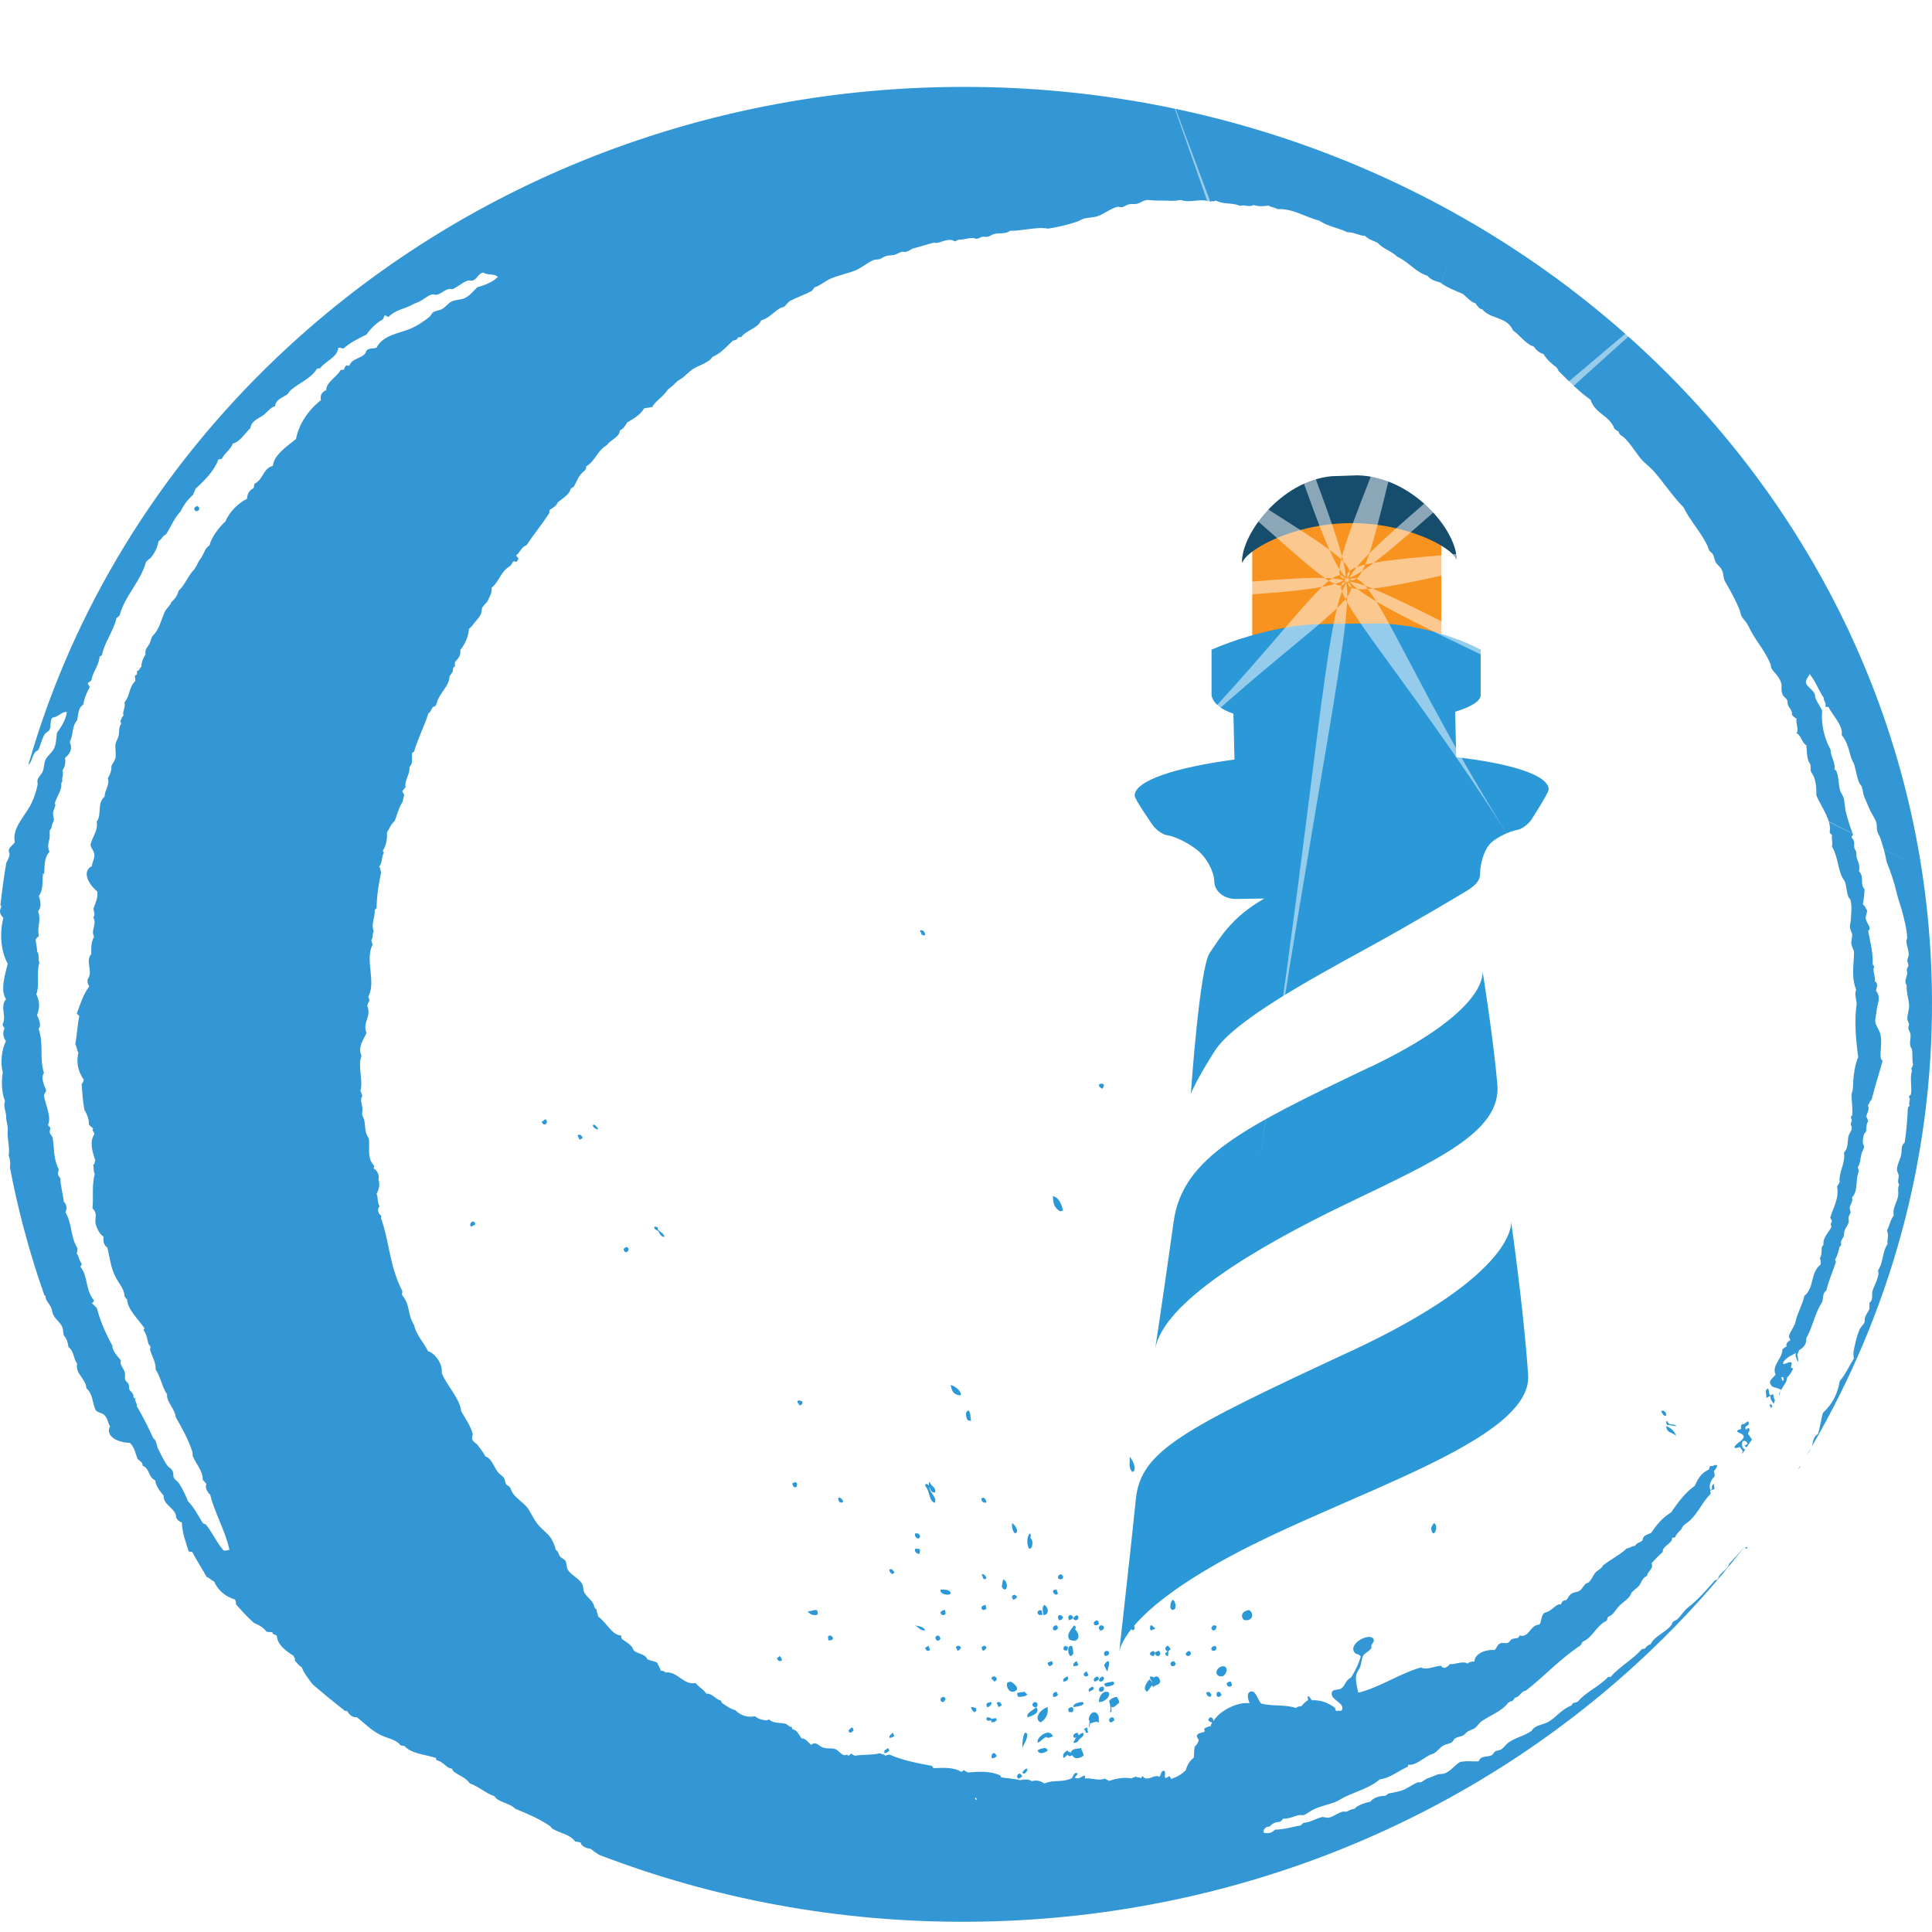<svg width="378" height="378" xmlns="http://www.w3.org/2000/svg" xmlns:xlink="http://www.w3.org/1999/xlink" overflow="hidden"><rect width="100%" height="100%" fill="#333333" stroke="none"/><defs><clipPath id="clip0"><rect x="0" y="0" width="378" height="378"/></clipPath></defs><g clip-path="url(#clip0)"><rect x="0" y="0" width="378" height="378" fill="#FFFFFF"/><path d="M26 195C26 288.345 101.671 364 195 364L195 364C288.329 364 364 288.345 364 195L364 195C364 101.671 288.329 26 195 26L195 26C101.671 26 26 101.671 26 195" fill="#E5E5FF" fill-rule="evenodd" fill-opacity="0"/><path d="M238.069 331.807C237.879 331.517 238.155 331.444 238.051 331.178 238.482 330.791 238.776 331.081 239 331.614 238.672 332.049 238.379 332.122 238.069 331.807" fill="#2B98D8" fill-rule="evenodd"/><path d="M236.635 332C236.326 331.918 235.877 331.353 236.031 331.094 236.155 331.106 236.295 331.082 236.465 331 236.867 331.176 237.347 331.824 236.635 332" fill="#2B98D8" fill-rule="evenodd"/><path d="M240.992 329.854C240.449 330.181 240.023 329.943 240 329.32 240.283 329.113 240.591 328.935 240.804 329.024 240.992 329.35 241.016 329.617 240.992 329.854" fill="#2B98D8" fill-rule="evenodd"/><path d="M209.801 343.384C209.407 343.685 209.169 343.658 208.869 343.342 208.538 343.521 208.443 343.781 208.095 343.959 207.811 343.301 208.19 342.849 208.854 342.466 208.964 342.712 209.185 342.808 209.501 342.891 209.817 342.014 210.623 342.233 211.539 342 211.555 342.452 212.044 343.041 211.997 343.479 211.349 344.014 210.244 344.356 209.786 343.384" fill="#2B98D8" fill-rule="evenodd"/><path d="M239.337 327.894C238.883 328.147 238.316 327.91 238.106 327.578 237.571 326.629 239.207 325.523 239.823 326.218 240.292 326.756 239.726 327.673 239.337 327.894" fill="#2B98D8" fill-rule="evenodd"/><path d="M199.202 348C198.855 347.556 198.959 347.222 199.48 347 199.688 347.056 199.861 347.25 200 347.5 199.861 347.694 199.654 347.889 199.202 348" fill="#2B98D8" fill-rule="evenodd"/><path d="M200.509 346.998C200.315 347.015 200.194 346.915 200 346.948 200.122 346.599 200.291 346.25 200.873 346 201.237 346.432 200.728 346.682 200.509 346.998" fill="#2B98D8" fill-rule="evenodd"/><path d="M210 340.986C210.306 340.255 210.683 339.54 211.86 339 212.473 339.81 210.872 340.112 210.895 340.779 210.565 340.89 210.236 341.049 210 340.986" fill="#2B98D8" fill-rule="evenodd"/><path d="M328 281.001C327.432 280.223 326.046 280.5 326 279 326.773 279.333 327.478 279.75 328 281.001" fill="#2B98D8" fill-rule="evenodd"/><path d="M213 338.916C212.743 339.047 212.616 338.981 212.411 338.998 212.333 338.654 212.462 338.605 212 338.294 212.436 338.245 212.257 338.065 212.589 338 213.051 338.376 212.487 338.54 213 338.916" fill="#2B98D8" fill-rule="evenodd"/><path d="M203.484 342.987C203.126 342.851 203.147 342.682 203 342.456 203.358 342.242 204.074 341.925 204.621 342.016 204.747 342.151 204.874 342.287 205 342.422 204.874 342.693 204.137 343.077 203.484 342.987" fill="#2B98D8" fill-rule="evenodd"/><path d="M217.997 336.638C217.695 336.781 217.317 337.211 217.128 336.877 216.56 336.161 218.073 335.445 217.997 336.638" fill="#2B98D8" fill-rule="evenodd"/><path d="M215 337.06C214.442 336.622 213.945 337.102 213.376 337.144 213.182 337.353 213.194 337.708 213.158 338 212.842 337.666 213.436 337.081 213 336.371 213.242 334.887 214.479 334.491 214.939 335.765 215.061 336.246 214.915 336.601 215 337.06" fill="#2B98D8" fill-rule="evenodd"/><path d="M210.123 340C209.85 339.561 210.007 339.195 210.826 339 211.139 339.512 211.099 340.024 210.123 340" fill="#2B98D8" fill-rule="evenodd"/><path d="M328 278.995C327.198 279.042 326.936 278.731 326.186 278.809 326.064 278.513 325.837 278.171 326.186 278 326.517 279.089 327.477 278.42 328 278.995" fill="#2B98D8" fill-rule="evenodd"/><path d="M217.18 334.974C217.371 334.36 217.236 333.6 217 332.808 217.416 332.21 218.09 332.049 218.528 332 218.697 332.339 218.978 332.727 219 333.131 218.382 333.551 217.989 334.247 217.461 333.939 217.348 334.247 217.719 335.103 217.18 334.99" fill="#2B98D8" fill-rule="evenodd"/><path d="M225.648 330.094C225.582 329.888 225.45 329.929 225.384 329.723 225.088 330.156 224.807 330.609 224.412 331 223.456 330.361 224.395 329.167 224.906 328.549 225.088 328.837 225.335 328.858 225.467 329.393 225.121 328.22 226.654 327.169 227 328.961 226.885 329.806 226.06 329.496 225.648 330.094" fill="#2B98D8" fill-rule="evenodd"/><path d="M203.057 341C202.566 339.962 205.397 337.899 206 339.731 205.529 339.885 204.982 340.193 204.736 339.834 203.944 340.167 203.736 340.641 203.038 341" fill="#2B98D8" fill-rule="evenodd"/><path d="M237.028 322.742C236.876 322.354 237.37 322.034 237.693 322 237.731 322.118 237.807 322.152 237.902 322.135 238.282 322.708 237.465 323.365 237.028 322.758" fill="#2B98D8" fill-rule="evenodd"/><path d="M200 342C200.01 340.912 200.24 338.092 201 339.291 200.97 340.424 200.38 341.134 200 342" fill="#2B98D8" fill-rule="evenodd"/><path d="M226.001 328.935C225.774 329.066 225.644 328.935 225.417 329 224.995 328.61 224.93 328.263 225.06 328.003 225.839 327.959 225.968 328.501 226.001 328.935" fill="#2B98D8" fill-rule="evenodd"/><path d="M215.003 332.964C214.946 332.153 215.629 330.684 216.862 331.061 217.507 332.003 215.724 333.228 215.003 332.964" fill="#2B98D8" fill-rule="evenodd"/><path d="M280 299.021C280.118 298.628 280.294 298.262 280.599 298 281.646 298.602 280.353 301.482 280 299.021" fill="#2B98D8" fill-rule="evenodd"/><path d="M232.028 323.771C231.899 323.425 232.231 323.189 232.637 323 233.522 323.456 232.582 324.447 232.028 323.771" fill="#2B98D8" fill-rule="evenodd"/><path d="M195.001 343.606C194.618 343.986 194.304 344.033 194.026 343.986 193.851 342.988 194.618 342.56 195.001 343.606" fill="#2B98D8" fill-rule="evenodd"/><path d="M229.247 325.991C228.815 325.521 228.966 325.201 229.572 325 230.264 325.302 230.09 326.092 229.247 325.991" fill="#2B98D8" fill-rule="evenodd"/><path d="M325.99 276.935C325.507 277.204 325.265 276.585 325 276.102 325.483 275.753 326.086 276.37 325.99 276.935" fill="#2B98D8" fill-rule="evenodd"/><path d="M243.323 316.923C242.615 316.073 243.115 315.179 244.385 315 245.571 315.775 244.947 317.37 243.323 316.923" fill="#2B98D8" fill-rule="evenodd"/><path d="M210.058 334C209.778 333.572 210.534 333.077 211.848 333 212.38 333.539 211.456 333.802 210.058 334" fill="#2B98D8" fill-rule="evenodd"/><path d="M215.832 330.02C216.371 330.688 215.477 331.265 215.108 330.872 214.81 330.557 215.151 329.876 215.832 330.02" fill="#2B98D8" fill-rule="evenodd"/><path d="M209.953 334.904C209.638 335.098 209.457 334.904 209.187 335.001 208.961 334.581 208.781 334.194 209.638 334 210.27 334.129 209.864 334.517 209.953 334.904" fill="#2B98D8" fill-rule="evenodd"/><path d="M203.575 337C202.212 336.211 203.514 334.439 204.979 334 205.081 335.158 204.857 336.228 203.575 337" fill="#2B98D8" fill-rule="evenodd"/><path d="M228.568 323.967C228.17 324.162 227.652 323.441 228.326 323.208 228.481 322.837 228.015 322.253 228.447 322 228.637 322.195 228.845 322.312 229 322.682 228.395 323.11 228.62 323.363 228.568 323.948" fill="#2B98D8" fill-rule="evenodd"/><path d="M216.4 330C216.277 329.855 216.123 329.691 216 329.527 216.277 329.182 217.199 329.127 217.752 329 218.552 329.582 217.23 329.946 216.4 330" fill="#2B98D8" fill-rule="evenodd"/><path d="M237 318.471C237.433 317.79 237.433 318.033 237.966 318.082 238.199 318.859 237.166 319.491 237 318.471" fill="#2B98D8" fill-rule="evenodd"/><path d="M226.002 323.301C226.276 323.153 226.591 322.921 226.823 323.026 227.518 324.04 225.938 324.463 226.002 323.301" fill="#2B98D8" fill-rule="evenodd"/><path d="M215 328.8C215.074 328.473 215.222 328.18 215.682 328 216.527 328.327 215.474 329.453 215 328.8" fill="#2B98D8" fill-rule="evenodd"/><path d="M213.074 331C212.865 330.571 213.095 330.229 213.805 330 214.37 330.514 213.576 330.729 213.074 331" fill="#2B98D8" fill-rule="evenodd"/><path d="M225.777 323.997C225.506 324.017 225.28 323.936 225.077 323.794 224.852 323.407 225.145 323.183 225.641 323 225.709 323.142 225.777 323.183 225.867 323.142 226.205 323.55 225.799 323.712 225.754 323.977" fill="#2B98D8" fill-rule="evenodd"/><path d="M228.963 322.678C228.738 322.775 228.439 322.904 228.214 323.001 227.84 322.517 227.952 322.161 228.588 322 228.701 322.226 228.85 322.42 229 322.678" fill="#2B98D8" fill-rule="evenodd"/><path d="M202.726 334C203.552 335.02 202.375 335.551 201.048 336 200.722 335.102 202.149 334.653 202.726 334" fill="#2B98D8" fill-rule="evenodd"/><path d="M214.176 329C213.81 328.709 214.036 328.222 214.664 328 215.328 328.333 214.926 328.847 214.176 329" fill="#2B98D8" fill-rule="evenodd"/><path d="M216.725 327C216.385 326.845 216.355 326.322 216 325.857 216.163 325.547 216.488 324.946 216.902 325.004 217.213 325.818 216.68 326.283 216.725 327" fill="#2B98D8" fill-rule="evenodd"/><path d="M202.89 333.94C201.949 334.254 201.662 333.257 202.481 333 203.177 333.142 203.013 333.627 202.89 333.94" fill="#2B98D8" fill-rule="evenodd"/><path d="M213 327.775C212.552 328.085 212.207 328.123 212 327.581 212.104 327.349 212.311 327.116 212.621 327 212.724 327.233 212.862 327.542 212.966 327.775" fill="#2B98D8" fill-rule="evenodd"/><path d="M206.047 331.961C205.936 331.549 205.973 331.137 206.707 331 206.78 331.171 206.891 331.377 207.001 331.515 206.891 331.858 206.413 332.098 206.047 331.961" fill="#2B98D8" fill-rule="evenodd"/><path d="M194.073 337C193.958 336.835 193.86 336.669 193.893 336.532 193.531 336.766 193.285 336.669 193.055 336.545 192.924 336.339 193.071 336.187 193.055 336.008 193.433 335.981 193.761 336.008 193.991 336.325 194.286 336.201 194.549 336.228 194.829 336.146 195.354 336.642 194.549 336.959 194.073 337" fill="#2B98D8" fill-rule="evenodd"/><path d="M208.054 328.994C207.831 328.485 208.344 328.231 208.856 328 209.324 328.555 208.544 329.063 208.054 328.994" fill="#2B98D8" fill-rule="evenodd"/><path d="M199.236 331.995C199.107 331.727 198.892 331.459 199.064 331.235 199.709 331.034 200.183 331.067 200.505 331 200.613 331.268 200.742 331.224 201 331.526 200.742 331.884 199.924 332.029 199.236 331.995" fill="#2B98D8" fill-rule="evenodd"/><path d="M216.211 324C215.639 323.363 216.354 322.744 216.887 323.108 217.214 323.6 216.784 324 216.211 324" fill="#2B98D8" fill-rule="evenodd"/><path d="M225.147 319C224.917 318.629 225.009 318.343 225.078 318.04 225.538 317.837 225.607 318.478 225.975 318.478 226.136 318.764 225.492 318.848 225.147 319" fill="#2B98D8" fill-rule="evenodd"/><path d="M210.961 325.762C210.556 326.096 210.314 325.904 210.031 326 209.909 325.524 210.152 325.238 210.678 325 210.758 325.238 210.879 325.524 211.001 325.762" fill="#2B98D8" fill-rule="evenodd"/><path d="M196 333.667C195.808 333.792 195.577 333.875 195.385 334 195.269 333.75 195.116 333.417 195 333.167 195.5 332.793 195.808 333.084 196 333.667" fill="#2B98D8" fill-rule="evenodd"/><path d="M197.083 329.182C197.322 329.028 197.449 329.182 197.703 329 198.449 329.35 199.768 330.485 198.417 330.947 197.496 331.269 196.718 330.051 197.099 329.182" fill="#2B98D8" fill-rule="evenodd"/><path d="M193.09 333.929C192.718 333 193.595 333.155 193.967 333 194.179 333.464 193.329 334.239 193.09 333.929" fill="#2B98D8" fill-rule="evenodd"/><path d="M190.987 334.781C190.869 334.849 190.764 334.933 190.658 335 190.395 334.865 190 334.427 190 334.006 190.342 333.972 190.619 334.09 190.922 334.174 191.067 334.427 190.961 334.579 190.987 334.781" fill="#2B98D8" fill-rule="evenodd"/><path d="M229.441 314.975C229.328 314.923 229.254 314.667 229.104 314.718 228.88 314 229.029 313.461 229.441 313 230.02 313.231 230.337 314.743 229.441 315" fill="#2B98D8" fill-rule="evenodd"/><path d="M221.604 319C221.434 318.685 220.975 318.648 221.001 318.241 221.329 317.926 221.551 318.13 221.839 318 222.115 318.5 222.036 318.834 221.604 319" fill="#2B98D8" fill-rule="evenodd"/><path d="M230.001 314.715C229.76 314.822 229.52 314.929 229.28 315.001 228.895 314.536 228.847 314.178 229.52 314 229.664 314.25 229.857 314.5 230.001 314.715" fill="#2B98D8" fill-rule="evenodd"/><path d="M174 342.556C173.685 342.742 173.327 343.086 173.074 342.98 172.78 342.45 173.432 342.291 173.79 342 173.874 342.212 173.937 342.371 174 342.556" fill="#2B98D8" fill-rule="evenodd"/><path d="M209.739 322.053C210 322.627 209.902 323.015 210 323.488 209.107 325.346 208.411 321.512 209.739 322.053" fill="#2B98D8" fill-rule="evenodd"/><path d="M205.305 326C205.025 325.718 204.955 325.487 205.025 325.282 205.27 325.18 205.515 325.103 205.76 325 206.251 325.513 205.935 325.795 205.305 326" fill="#2B98D8" fill-rule="evenodd"/><path d="M210.118 318C210.543 318.151 210.543 318.577 210.313 318.753 211.357 319.67 211.357 321.565 209.286 320.837 208.489 319.845 209.551 318.866 210.136 318.012" fill="#2B98D8" fill-rule="evenodd"/><path d="M208.884 322.808C208.77 322.885 208.616 322.923 208.5 323 208.423 322.808 208.308 322.846 208.192 322.885 208.116 322.731 208.038 322.616 208 322.5 208.154 322.461 208.154 322.347 208.116 322.192 208.269 322.116 208.385 322.038 208.5 322 208.577 322.192 208.692 322.154 208.808 322.077 208.884 322.231 208.962 322.347 209 322.461 208.808 322.5 208.846 322.616 208.884 322.77" fill="#2B98D8" fill-rule="evenodd"/><path d="M215.211 318.982C214.877 318.546 214.96 318.238 215.316 318.002 216.447 317.947 216.007 319.163 215.211 318.982" fill="#2B98D8" fill-rule="evenodd"/><path d="M175 339.661C174.651 339.881 174.302 340.07 174.01 339.976 173.923 339.535 174.418 339.315 174.68 339 174.767 339.22 174.884 339.409 174.971 339.63" fill="#2B98D8" fill-rule="evenodd"/><path d="M226.191 313C225.075 312.555 224.62 310.658 225.364 310 226.459 310.329 227.947 312.284 226.191 313" fill="#2B98D8" fill-rule="evenodd"/><path d="M194.486 329.001C194.223 328.395 193.872 328.718 194.047 328.153 194.838 327.587 195.497 328.758 194.486 329.001" fill="#2B98D8" fill-rule="evenodd"/><path d="M245.114 301.879C244.777 301.413 245.245 301.197 245.751 301 246.406 301.628 245.62 302.274 245.114 301.879" fill="#2B98D8" fill-rule="evenodd"/><path d="M214.983 317.767C214.606 318.044 214.291 318.086 214.06 317.831 213.872 317.447 214.144 317.192 214.606 317 214.836 317.064 215.067 317.532 214.983 317.767" fill="#2B98D8" fill-rule="evenodd"/><path d="M184 332.529C184.097 331.996 184.775 331.729 185.001 332.395 184.904 332.929 184.161 333.374 184 332.529" fill="#2B98D8" fill-rule="evenodd"/><path d="M210 316.678C210.077 316.393 210.289 316.175 210.694 316 211.541 316.59 210.405 317.487 210 316.678" fill="#2B98D8" fill-rule="evenodd"/><path d="M167 338.557C166.596 338.987 166.212 339.275 166 338.592 166.385 338.233 166.847 337.48 167 338.557" fill="#2B98D8" fill-rule="evenodd"/><path d="M207.164 316.957C206.94 316.573 206.94 316.242 207.194 316.004 207.523 315.978 207.806 316.071 208 316.415 207.955 316.693 207.538 317.116 207.15 316.971" fill="#2B98D8" fill-rule="evenodd"/><path d="M206.069 318.816C205.787 318.314 206.436 317.875 206.803 318.032 206.888 318.189 206.944 318.346 207.001 318.502 206.916 318.816 206.267 319.254 206.069 318.816" fill="#2B98D8" fill-rule="evenodd"/><path d="M209.199 317C208.965 316.655 208.931 316.339 209.132 316.11 209.532 315.851 209.8 316.081 210.001 316.483 209.867 316.684 209.666 316.857 209.232 317" fill="#2B98D8" fill-rule="evenodd"/><path d="M155 343.603C154.781 343.762 154.562 343.881 154.343 344.001 154.28 343.762 154.155 343.682 154.03 343.682 153.811 342.966 154.875 342.648 155 343.562" fill="#2B98D8" fill-rule="evenodd"/><path d="M192.294 323.001C192.177 322.758 192.088 322.514 192 322.306 192.412 321.993 192.824 321.785 193.001 322.375 192.883 322.618 192.706 322.827 192.324 323.001" fill="#2B98D8" fill-rule="evenodd"/><path d="M231.121 303.976C230.84 303.598 231.156 303.346 231.015 303 231.402 303 231.824 303 232 303.567 231.895 303.882 231.438 304.071 231.086 303.976" fill="#2B98D8" fill-rule="evenodd"/><path d="M204.173 316C204.029 315.229 203.804 314.434 204.334 314 205.12 314.386 205.377 315.928 204.173 316" fill="#2B98D8" fill-rule="evenodd"/><path d="M204.001 315.838C203.19 316.425 202.476 315.252 203.524 315 204.191 315.252 203.667 315.293 204.001 315.838" fill="#2B98D8" fill-rule="evenodd"/><path d="M187.357 323.001C187.214 322.74 187.107 322.478 187 322.217 187.464 321.918 187.821 321.881 188 322.404 187.893 322.628 187.678 322.851 187.357 323.001" fill="#2B98D8" fill-rule="evenodd"/><path d="M207 311.838C206.564 312.162 206.237 312.001 206 311.352 206.109 310.919 206.473 311.081 206.709 311 206.8 311.27 206.891 311.541 207 311.838" fill="#2B98D8" fill-rule="evenodd"/><path d="M207.057 308.843C206.922 308.493 207.003 308.185 207.543 308 208.461 308.411 207.84 309.377 207.057 308.843" fill="#2B98D8" fill-rule="evenodd"/><path d="M182 322.778C181.531 323.167 181.219 323.05 181 322.389 181.25 322.272 181.438 322.117 181.656 322 181.781 322.272 181.875 322.544 181.969 322.817" fill="#2B98D8" fill-rule="evenodd"/><path d="M183 320.4C183.185 319.841 183.796 319.841 184 320.576 183.834 321.066 183.166 321.276 183 320.4" fill="#2B98D8" fill-rule="evenodd"/><path d="M198.255 313C197.924 312.552 197.841 312.207 198.462 312 198.669 312.104 198.876 312.207 199 312.449 198.876 312.69 198.627 312.862 198.255 313" fill="#2B98D8" fill-rule="evenodd"/><path d="M193 314.722C192.6 315.166 192.014 315.083 192 314.445 192.3 314.083 192.557 314.056 192.814 314 192.871 314.222 192.943 314.472 193 314.722" fill="#2B98D8" fill-rule="evenodd"/><path d="M196 310.475C196.078 309.957 196.124 309.459 196.311 309 197.494 309.578 196.996 312.07 196 310.475" fill="#2B98D8" fill-rule="evenodd"/><path d="M181 318.981C180.111 319.134 179.667 318.319 179 318 179.718 318.166 180.778 318.255 181 318.981" fill="#2B98D8" fill-rule="evenodd"/><path d="M184.995 315.784C184.582 316.205 184.015 315.968 184 315.442 184.337 315.099 184.612 314.941 184.873 315.02 184.995 315.31 185.011 315.547 184.995 315.784" fill="#2B98D8" fill-rule="evenodd"/><path d="M143 336.735C143.267 336.345 143.611 335.927 144 336.011 143.9 336.874 143.211 337.32 143 336.735" fill="#2B98D8" fill-rule="evenodd"/><path d="M193.001 308.844C192.853 308.902 192.706 308.942 192.559 309 192.118 308.628 192.383 308.394 192 308.041 192.647 307.826 192.941 308.511 193.001 308.844" fill="#2B98D8" fill-rule="evenodd"/><path d="M184.04 311.003C184.756 310.986 185.528 311.037 185.814 311.345 186.787 312.391 183.611 312.117 184.04 311.003" fill="#2B98D8" fill-rule="evenodd"/><path d="M201.564 300C201.746 300.404 201.642 300.659 201.616 300.936 202.264 301.382 202.044 303.231 201.318 302.976 200.786 302.041 200.955 300.298 201.577 300" fill="#2B98D8" fill-rule="evenodd"/><path d="M162.188 321C161.938 320.651 162.094 320.418 162 320.107 162.438 319.874 162.75 320.029 163 320.496 162.844 321.078 162.594 320.767 162.188 321" fill="#2B98D8" fill-rule="evenodd"/><path d="M266.001 268.849C265.35 269.31 265.25 268.602 265 268.283 265.25 268.177 265.5 268.106 265.75 268 266.1 268.354 265.901 268.531 266.001 268.814" fill="#2B98D8" fill-rule="evenodd"/><path d="M153 324.836C152.566 325.163 152.25 324.981 152 324.472 152.329 324.2 152.276 324.218 152.5 324 152.75 324.236 152.934 324.327 152.987 324.836" fill="#2B98D8" fill-rule="evenodd"/><path d="M198.568 300C197.993 299.462 197.977 298.555 198.01 298 198.633 298.286 199.552 299.832 198.568 300" fill="#2B98D8" fill-rule="evenodd"/><path d="M221.556 288C220.663 287.082 221.147 285.937 221.017 285 221.593 285.581 222.579 287.644 221.556 288" fill="#2B98D8" fill-rule="evenodd"/><path d="M160 315.878C159.262 316.145 158.574 315.996 158 315.228 158.59 315.346 159.295 314.844 159.869 315.051 159.984 315.376 160.017 315.642 159.984 315.878" fill="#2B98D8" fill-rule="evenodd"/><path d="M174.558 308C174.269 307.774 174 307.527 174 307.094 174.481 306.806 174.712 307.238 175 307.609 174.923 307.753 174.808 307.897 174.558 307.98" fill="#2B98D8" fill-rule="evenodd"/><path d="M179.934 303.961C179.503 304.147 178.884 303.65 179.019 303.092 179.342 302.875 179.557 303.123 179.853 303.03 180.176 303.464 179.853 303.65 179.934 303.991" fill="#2B98D8" fill-rule="evenodd"/><path d="M179.97 300.824C179.387 301.37 178.896 300.517 179.019 300.039 179.479 299.903 180.154 300.108 179.97 300.824" fill="#2B98D8" fill-rule="evenodd"/><path d="M192.976 293.951C192.78 294.049 192.682 293.951 192.535 294 192.094 293.82 191.653 293.131 192.412 293 192.902 293.311 192.878 293.558 193 293.967" fill="#2B98D8" fill-rule="evenodd"/><path d="M181.893 290.866C181.576 291.88 183.332 292.692 182.944 294 181.734 293.927 181.95 291.567 181.043 290.811 181.129 290.737 181.029 290.59 181 290.479 181.331 290.166 181.504 290.424 181.706 290.627 181.85 290.442 181.561 290.092 181.921 290 182.181 290.866 183.145 290.922 182.973 291.954 182.411 292.212 182.008 291.659 181.878 290.866" fill="#2B98D8" fill-rule="evenodd"/><path d="M110.991 322.865C110.619 323.072 110.331 323.013 110.055 322.879 109.707 321.754 111.123 321.666 110.991 322.865" fill="#2B98D8" fill-rule="evenodd"/><path d="M165 293.785C164.483 294.333 163.884 293.746 164.02 293.004 164.401 292.964 164.755 293.238 165 293.785" fill="#2B98D8" fill-rule="evenodd"/><path d="M190.001 277.99C189.737 278.051 189.606 277.836 189.343 277.898 188.883 277.133 188.817 275.97 189.573 276.001 190.001 276.735 189.803 277.316 190.001 277.99" fill="#2B98D8" fill-rule="evenodd"/><path d="M155.928 290.82C155.464 291.224 155.179 290.91 155 290.283 155.464 289.88 155.822 289.88 156 290.462 155.857 290.507 155.857 290.686 155.928 290.776" fill="#2B98D8" fill-rule="evenodd"/><path d="M187.91 273C186.162 272.903 186.162 271.533 186 271 186.995 271.121 188.367 272.564 187.91 273" fill="#2B98D8" fill-rule="evenodd"/><path d="M156.469 275.001C156.328 274.64 156.094 274.671 156 274.161 156.375 273.831 156.609 274.101 156.914 274.161 157.149 274.611 156.868 274.821 156.492 275.001" fill="#2B98D8" fill-rule="evenodd"/><path d="M208 236.835C207.794 236.885 207.618 236.951 207.412 237 205.912 236.077 206.088 234.89 206 234 207.441 234.428 207.736 236.011 208 236.835" fill="#2B98D8" fill-rule="evenodd"/><path d="M215.759 213C215.18 212.919 214.486 212.082 215.566 212 216.415 212.204 215.759 212.694 215.759 213" fill="#2B98D8" fill-rule="evenodd"/><path d="M252.098 184C251.932 183.661 252.027 183.441 252.027 183.17 252.241 182.983 252.395 183.017 252.573 183 252.727 183.203 252.893 183.39 253 183.78 252.715 184.238 252.454 183.78 252.086 184" fill="#2B98D8" fill-rule="evenodd"/><path d="M130 242C129.304 242.015 129.109 241.393 128.737 240.801 128.478 240.645 127.927 240.552 128.008 240.038 128.283 239.929 128.462 240.085 128.672 240.116 128.542 241.019 129.919 241.035 129.984 242" fill="#2B98D8" fill-rule="evenodd"/><path d="M122 244.349C122.412 243.986 122.824 243.744 123.001 244.47 122.853 245.075 122.147 245.317 122 244.349" fill="#2B98D8" fill-rule="evenodd"/><path d="M93 239.577C92.709 239.747 92.418 239.874 92.169 240.001 91.546 239.365 92.834 238.349 93 239.577" fill="#2B98D8" fill-rule="evenodd"/><path d="M117 221C116.598 220.943 115.629 220.379 116.151 220 116.568 220.265 117 220.494 117 221" fill="#2B98D8" fill-rule="evenodd"/><path d="M114 222.658C113.8 222.787 113.6 222.872 113.4 223 113.24 222.701 113.12 222.401 113 222.145 113.48 221.803 113.8 222.102 114 222.658" fill="#2B98D8" fill-rule="evenodd"/><path d="M180.981 182.96C180.681 183.069 180.481 182.929 180.26 182.836 180.34 182.461 180.02 182.384 180 182.04 180.641 181.822 181.102 182.54 180.981 182.96" fill="#2B98D8" fill-rule="evenodd"/><path d="M106 219.452C106.472 219.332 106.517 218.901 106.81 219.021 107.462 219.86 106.247 220.507 106 219.452" fill="#2B98D8" fill-rule="evenodd"/><path d="M35.693 194.574C37.957 193.11 40.539 194.68 39.902 196.657 38.965 197.337 37.85 198.167 36.666 197.971 36.153 197.382 35.41 197.307 35.109 196.688 34.703 195.888 35.551 195.314 35.693 194.574" fill="#2B98D8" fill-rule="evenodd"/><path d="M64.037 139.388C64.554 138.622 65.436 139.158 65.931 139.566 66.47 141.532 63.649 141.481 64.037 139.388" fill="#2B98D8" fill-rule="evenodd"/><path d="M67.242 139C67.19 138.838 67.085 138.892 67.016 138.766 66.894 138.208 67.522 137.847 67.923 138.063 68.167 138.55 67.8 139 67.26 139" fill="#2B98D8" fill-rule="evenodd"/><path d="M39.994 179.781C39.554 180.172 39.229 180.033 39 179.418 39.115 178.944 39.574 179.028 39.841 179 39.994 179.307 40.013 179.558 39.994 179.781" fill="#2B98D8" fill-rule="evenodd"/><path d="M53.549 145C53.748 145.138 53.854 145.829 54 146.243 53.496 148.223 52.303 145.783 53.549 145" fill="#2B98D8" fill-rule="evenodd"/><path d="M55.711 133C54.192 132.349 55.66 131.169 55.145 130.236 55.634 130.218 56.252 129.884 56.664 130.042 57.359 131.257 56.948 132.226 55.686 133" fill="#2B98D8" fill-rule="evenodd"/><path d="M38.23 99.973C37.761 99.509 38.084 99.243 38.524 99 39.316 99.221 39.052 100.172 38.23 99.973" fill="#2B98D8" fill-rule="evenodd"/><path d="M187.649 17C135.419 17.244 88.142 37.5 53.995 70.114L53.995 70.114C31.22 91.851 14.244 119.14 5.545 149.654L5.545 149.654C5.642 149.589 5.707 149.524 5.773 149.458L5.773 149.458C6.408 148.612 6.343 147.211 7.45 146.788L7.45 146.788C8.005 145.779 8.135 144.639 8.721 143.694L8.721 143.694C8.95 143.336 9.52 143.124 9.699 142.75L9.699 142.75C10.073 142.001 9.682 141.057 10.269 140.389L10.269 140.389C11.377 140.324 11.931 139.266 13.087 139.282L13.087 139.282C12.924 140.731 12.012 142.229 11.165 143.32L11.165 143.32C10.986 144.411 11.018 145.681 10.481 146.609L10.481 146.609C10.09 147.325 9.275 147.846 8.884 148.709L8.884 148.709C8.575 149.426 8.656 150.142 8.379 150.891L8.379 150.891C8.151 151.51 7.483 151.982 7.32 152.682L7.32 152.682C7.271 152.943 7.418 153.301 7.353 153.578L7.353 153.578C7.059 154.962 6.489 156.655 5.789 157.844L5.789 157.844C4.469 160.124 2.4 162.11 2.889 164.78L2.889 164.78C2.612 165.301 1.895 165.643 1.732 166.246L1.732 166.246C1.634 166.555 1.895 166.832 1.863 167.158L1.863 167.158C1.83 167.744 1.504 168.281 1.227 168.818L1.227 168.818C0.771 171.554 0.397 174.289 0.087 177.041L0.087 177.041C0.152 177.155 0.201 177.269 0.283 177.383L0.283 177.383C-0.239 178.311 0.006 178.962 0.657 179.565L0.657 179.565C-0.125 182.708 0.168 186.045 1.504 188.553L1.504 188.553C0.967 190.767 0.022 193.747 1.178 195.489L1.178 195.489C-0.06 197.052 1.325 198.697 0.527 200.358L0.527 200.358C0.462 200.732 0.82 200.927 0.885 201.253L0.885 201.253C0.413 202.067 0.69 203.044 1.162 203.696L1.162 203.696C0.299 205.373 0.038 208.027 0.543 209.769L0.543 209.769C0.266 211.527 0.283 213.791 0.983 215.403L0.983 215.403C0.559 216.559 1.26 217.454 1.211 218.708L1.211 218.708C1.195 219.148 1.586 220.467 1.52 221.069L1.52 221.069C1.341 222.713 1.977 224.391 1.7 226.117L1.7 226.117C1.993 226.801 2.074 227.582 1.944 228.429L1.944 228.429C3.476 236.44 5.545 244.272 8.151 251.892L8.151 251.892C8.2 251.941 8.216 251.99 8.281 252.039L8.281 252.039C8.265 252.087 8.265 252.136 8.249 252.169L8.249 252.169C8.396 252.592 8.542 253.015 8.689 253.439L8.689 253.439C8.738 253.471 8.803 253.504 8.901 253.52L8.901 253.52C8.819 254.383 9.65 255.034 10.008 255.849L10.008 255.849C10.236 256.386 10.22 256.988 10.562 257.509L10.562 257.509C10.953 258.128 11.882 258.893 12.175 259.626L12.175 259.626C12.403 260.18 12.322 260.701 12.501 261.303L12.501 261.303C13.087 261.938 13.283 262.736 13.397 263.566L13.397 263.566C14.554 264.397 14.309 265.797 15.091 266.791L15.091 266.791C14.684 268.81 16.834 269.77 16.9 271.61L16.9 271.61C18.235 272.815 18.04 274.476 18.692 275.843L18.692 275.843C18.92 276.283 19.702 276.365 20.288 276.755L20.288 276.755C21.086 277.342 21.038 278.367 21.526 279.035L21.526 279.035C20.516 281.135 23.27 282.275 25.404 282.291L25.404 282.291C26.316 283.171 26.511 284.343 26.902 285.45L26.902 285.45C27.358 285.825 27.978 286.15 27.896 286.753L27.896 286.753C29.428 287.421 28.89 288.951 30.372 289.635L30.372 289.635C30.503 290.807 31.285 291.719 32.018 292.647L32.018 292.647C31.871 294.471 34.494 295.122 34.462 296.897L34.462 296.897C34.657 297.304 34.95 297.662 35.586 297.874L35.586 297.874C35.635 299.909 36.352 301.684 36.906 303.508L36.906 303.508C37.215 303.654 37.394 303.605 37.622 303.654L37.622 303.654C38.453 305.315 39.545 306.878 40.424 308.523L40.424 308.523C41.076 308.751 41.271 309.174 41.891 309.418L41.891 309.418C42.493 310.867 43.862 312.333 45.931 312.919L45.931 312.919C46.126 313.196 46.191 313.521 46.159 313.88L46.159 313.88C47.283 315.133 48.375 316.387 49.71 317.543L49.71 317.543C50.835 317.983 51.649 318.553 52.138 319.237L52.138 319.237C52.545 319.367 52.789 319.269 53.327 319.351L53.327 319.351C53.115 319.807 54.093 319.79 54.174 320.116L54.174 320.116C54.305 321.809 55.803 322.9 57.432 323.958L57.432 323.958C57.498 324.284 57.856 324.48 57.661 324.919L57.661 324.919C58.166 325.31 58.345 325.831 59.013 326.173L59.013 326.173C59.502 327.41 60.365 328.501 61.212 329.592L61.212 329.592C63.265 331.351 65.35 333.06 67.484 334.737L67.484 334.737C67.631 334.737 67.778 334.77 67.892 334.737L67.892 334.737C68.217 335.291 68.902 336.138 69.814 335.975L69.814 335.975C71.329 337.147 72.746 338.71 74.815 339.622L74.815 339.622C76.103 340.176 77.617 340.404 78.4 341.527L78.4 341.527C78.465 341.462 78.595 341.511 78.725 341.544L78.725 341.544C78.872 341.593 79.002 341.641 79.067 341.544L79.067 341.544C80.371 343.074 82.929 343.237 85.177 343.905L85.177 343.905C85.47 343.97 85.226 344.279 85.437 344.393L85.437 344.393C86.464 344.637 87.132 345.468 87.735 345.842L87.735 345.842C87.946 345.973 88.256 345.94 88.435 346.07L88.435 346.07C88.549 346.168 88.598 346.461 88.712 346.559L88.712 346.559C89.706 347.357 91.172 347.796 91.921 348.92L91.921 348.92C93.795 349.603 95.098 350.922 96.744 351.427L96.744 351.427C97.363 352.6 99.725 352.73 100.8 353.886L100.8 353.886C103.097 354.814 105.574 355.872 107.561 357.24L107.561 357.24C107.789 357.403 107.903 357.696 108.148 357.842L108.148 357.842C109.646 358.689 111.569 358.933 112.53 360.301L112.53 360.301C112.856 360.301 113.279 360.464 113.589 360.464L113.589 360.464C113.654 361.115 114.615 361.636 115.511 361.701L115.511 361.701C116.033 362.125 116.619 362.516 117.222 362.906L117.222 362.906C139.492 371.455 163.848 376.128 189.36 375.997L189.36 375.997C241.574 375.753 288.868 355.498 323.015 322.884L323.015 322.884C329.661 316.55 335.787 309.744 341.391 302.514L341.391 302.514C340.414 303.687 339.387 304.843 338.296 305.983L338.296 305.983C338.1 307.122 336.308 307.741 336.145 308.897L336.145 308.897C335.852 309.125 335.852 309.125 335.51 309.223L335.51 309.223C334.011 310.916 332.317 312.935 330.232 314.531L330.232 314.531C329.482 315.117 328.847 316.224 328.179 316.81L328.179 316.81C327.918 317.022 327.56 317.103 327.315 317.331L327.315 317.331C327.12 317.527 327.136 317.804 326.957 318.015L326.957 318.015C325.817 319.432 323.764 320.051 322.966 321.663L322.966 321.663C322.428 321.891 322.021 322.167 321.89 322.526L321.89 322.526C321.679 322.558 321.434 322.656 321.239 322.656L321.239 322.656C319.447 324.708 316.742 326.157 315.195 328.029L315.195 328.029C315.048 328.159 314.967 328.127 314.885 328.094L314.885 328.094C314.82 328.062 314.738 328.045 314.641 328.11L314.641 328.11C312.849 329.999 310.161 331.107 308.711 332.93L308.711 332.93C308.385 333.077 308.092 333.158 307.831 333.191L307.831 333.191C307.538 333.305 307.668 333.565 307.391 333.712L307.391 333.712C305.338 334.509 304.41 336.171 302.699 337.001L302.699 337.001C301.656 337.522 300.207 337.587 299.702 338.613L299.702 338.613C298.284 339.638 296.443 339.98 295.124 340.941L295.124 340.941C294.603 341.332 294.228 341.967 293.69 342.276L293.69 342.276C293.364 342.472 292.892 342.472 292.566 342.651L292.566 342.651C292.289 342.814 292.175 343.237 291.849 343.416L291.849 343.416C291.198 343.791 289.601 343.432 289.324 344.605L289.324 344.605C288.852 344.637 288.412 344.621 287.972 344.605L287.972 344.605C287.19 344.588 286.424 344.572 285.675 344.735L285.675 344.735C284.616 345.321 283.866 346.51 282.677 346.966L282.677 346.966C282.188 347.145 281.634 347.015 281.097 347.243L281.097 347.243C280.608 347.471 280.071 347.682 279.419 347.894L279.419 347.894C278.865 348.073 278.539 348.464 278.099 348.659L278.099 348.659C277.985 348.724 277.839 348.724 277.692 348.708L277.692 348.708C277.562 348.708 277.431 348.708 277.334 348.74L277.334 348.74C276.34 349.115 275.297 350.01 274.108 350.369L274.108 350.369C273.326 350.597 272.479 350.743 271.664 350.906L271.664 350.906C271.404 351.053 271.322 351.264 270.98 351.362L270.98 351.362C270.133 351.362 268.683 351.639 268.145 352.502L268.145 352.502C267.33 352.665 265.734 353.072 264.936 353.935L264.936 353.935C264.382 353.869 263.926 354.358 263.29 354.472L263.29 354.472C263.225 354.472 263.144 354.472 263.062 354.456L263.062 354.456C262.965 354.439 262.834 354.423 262.769 354.439L262.769 354.439C261.775 354.667 260.945 355.4 260.048 355.612L260.048 355.612C259.82 355.677 259.56 355.628 259.315 355.579L259.315 355.579C259.071 355.53 258.826 355.481 258.598 355.53L258.598 355.53C257.393 355.807 256.334 356.589 255.031 356.638L255.031 356.638C254.835 356.801 254.672 356.963 254.477 357.142L254.477 357.142C252.945 357.403 251.056 357.989 249.459 357.973L249.459 357.973C248.775 358.738 247.976 358.722 247.26 358.591L247.26 358.591C247.015 358.038 247.716 357.24 248.367 357.403L248.367 357.403C248.954 356.703 249.654 356.458 250.42 356.458L250.42 356.458C250.697 356.263 250.86 356.019 251.088 355.823L251.088 355.823C252.115 355.905 253.19 355.318 254.249 355.123L254.249 355.123C254.379 355.107 254.509 355.123 254.64 355.123L254.64 355.123C254.786 355.139 254.933 355.156 255.063 355.123L255.063 355.123C255.633 354.944 256.155 354.472 256.855 354.097L256.855 354.097C258.549 353.234 260.863 352.941 262.182 352.095L262.182 352.095C264.235 350.792 267.803 350.043 269.953 348.138L269.953 348.138C271.86 347.91 273.293 346.673 275.281 345.728L275.281 345.728C275.655 345.663 275.346 345.403 275.558 345.272L275.558 345.272C276.91 345.451 278.197 344.181 279.728 343.367L279.728 343.367C279.957 343.237 280.348 343.172 280.576 343.042L280.576 343.042C281.276 342.586 281.781 341.853 282.416 341.511L282.416 341.511C282.987 341.186 283.622 341.202 284.094 340.844L284.094 340.844C284.322 340.681 284.404 340.322 284.648 340.16L284.648 340.16C285.153 339.801 285.724 339.801 286.261 339.541L286.261 339.541C286.603 339.362 286.799 339.003 287.108 338.808L287.108 338.808C287.662 338.45 288.216 338.401 288.705 337.994L288.705 337.994C289.096 337.652 289.34 337.147 289.829 336.805L289.829 336.805C291.589 335.568 293.788 334.868 295.107 333.125L295.107 333.125C295.368 333.011 295.661 332.767 295.873 332.832L295.873 332.832C296.085 332.637 296.28 332.442 296.345 332.181L296.345 332.181C297.356 332.067 297.568 330.879 298.561 330.765L298.561 330.765C302.129 327.98 305.094 324.691 309.2 321.939L309.2 321.939C309.46 321.711 309.427 321.402 309.721 321.174L309.721 321.174C311.725 320.262 312.148 318.259 314.234 317.152L314.234 317.152C314.559 316.941 314.413 316.599 314.641 316.338L314.641 316.338C315.651 315.964 316.058 315.036 316.596 314.433L316.596 314.433C317.264 313.652 318.225 313.114 318.795 312.398L318.795 312.398C318.991 312.17 319.088 311.795 319.268 311.551L319.268 311.551C319.691 311.046 320.31 310.737 320.701 310.232L320.701 310.232C321.19 309.581 321.336 308.637 322.265 308.327L322.265 308.327C322.281 307.415 323.617 306.943 323.129 305.869L323.129 305.869C323.78 305.12 324.448 304.436 325.328 303.638L325.328 303.638C325.165 302.482 327.234 302.026 327.152 300.886L327.152 300.886C327.348 300.821 327.527 300.821 327.723 300.805L327.723 300.805C327.935 300.186 328.489 299.681 328.993 299.144L328.993 299.144C329.238 298.346 330.036 298.037 330.59 297.532L330.59 297.532C332.235 296.018 333.066 293.901 334.614 292.354L334.614 292.354C334.826 292.175 334.5 291.833 334.647 291.637L334.647 291.637C334.891 291.556 335.168 291.442 335.445 291.328L335.445 291.328C335.412 291.035 335.38 290.726 335.331 290.384L335.331 290.384C334.598 290.612 335.266 291.296 334.663 291.572L334.663 291.572C334.256 290.693 334.728 289.537 335.494 288.821L335.494 288.821C335.428 288.511 335.494 288.218 335.331 287.86L335.331 287.86C335.624 287.486 335.934 287.127 335.982 286.688L335.982 286.688C335.754 286.557 335.543 286.639 335.314 286.736L335.314 286.736C335.119 286.818 334.907 286.899 334.679 286.818L334.679 286.818C334.354 286.981 334.516 287.323 334.305 287.534L334.305 287.534C332.74 288.235 332.154 289.488 331.584 290.709L331.584 290.709C329.645 292.045 328.195 294.129 326.941 295.92L326.941 295.92C325.247 296.913 324.024 298.46 323.064 299.893L323.064 299.893C322.493 300.186 321.923 300.267 321.516 300.788L321.516 300.788C321.402 300.951 321.451 301.277 321.304 301.423L321.304 301.423C320.864 301.847 320.229 301.798 319.919 302.433L319.919 302.433C319.284 302.482 318.958 302.84 318.274 302.954L318.274 302.954C317.019 304.159 315.129 305.103 313.631 306.276L313.631 306.276C313.37 306.927 312.637 307.155 312.213 307.611L312.213 307.611C311.611 308.278 311.464 309.044 310.796 309.597L310.796 309.597C310.633 309.728 310.356 309.76 310.209 309.89L310.209 309.89C309.737 310.363 309.525 310.884 309.086 311.209L309.086 311.209C308.629 311.535 307.978 311.453 307.407 311.844L307.407 311.844C306.951 312.154 306.788 312.707 306.446 313.065L306.446 313.065C305.827 313.082 305.55 313.407 305.404 313.928L305.404 313.928C304.605 313.668 303.937 314.792 302.846 315.329L302.846 315.329C302.667 315.41 302.21 315.508 302.129 315.589L302.129 315.589C301.445 316.175 301.673 317.331 301.168 317.852L301.168 317.852C299.376 317.869 299.115 320.637 297.274 319.953L297.274 319.953C297.274 320.735 296.264 320.442 295.775 320.718L295.775 320.718C295.433 320.914 295.368 321.288 294.977 321.435L294.977 321.435C294.749 321.516 294.521 321.5 294.293 321.467L294.293 321.467C294.016 321.451 293.723 321.418 293.462 321.565L293.462 321.565C292.875 321.874 292.941 322.314 292.419 322.835L292.419 322.835C291.051 322.656 288.558 323.372 288.477 325.05L288.477 325.05C288.053 325.131 287.467 325.082 287.141 325.505L287.141 325.505C286.571 325.115 285.821 325.277 285.072 325.424L285.072 325.424C284.599 325.522 284.111 325.636 283.687 325.571L283.687 325.571C283.28 326.124 282.433 326.727 281.96 325.912L281.96 325.912C280.657 325.961 279.093 326.84 278.018 326.238L278.018 326.238C273.815 327.427 270.002 330.13 265.75 331.188L265.75 331.188C265.522 330.032 265.066 328.599 265.424 327.459L265.424 327.459C265.571 327.003 265.995 326.531 266.158 326.01L266.158 326.01C266.402 325.326 266.402 324.431 266.695 323.958L266.695 323.958C267.086 323.34 267.982 323.079 268.324 322.395L268.324 322.395C268.129 321.5 268.96 321.451 268.781 320.8L268.781 320.8C268.324 319.237 263.779 321.402 264.968 323.242L264.968 323.242C265.31 323.763 265.799 323.502 266.239 324.089L266.239 324.089C265.832 325.554 265.148 326.906 264.333 328.224L264.333 328.224C263.128 328.778 263.258 329.853 262.362 330.39L262.362 330.39C261.857 330.683 260.651 330.439 260.553 331.204L260.553 331.204C260.342 332.702 263.242 333.125 262.525 334.64L262.525 334.64C262.313 334.737 262.134 334.737 261.971 334.721L261.971 334.721C261.808 334.705 261.628 334.689 261.433 334.786L261.433 334.786C261.238 334.526 261.286 334.363 261.221 334.151L261.221 334.151C259.853 333.158 258.37 332.556 256.66 332.67L256.66 332.67C256.48 332.344 256.334 332.23 256.024 331.839L256.024 331.839C255.65 332.002 256.008 332.393 255.91 332.637L255.91 332.637C255.405 332.995 254.933 333.353 254.689 333.777L254.689 333.777C254.314 333.858 253.955 333.858 253.515 334.167L253.515 334.167C251.398 333.419 248.889 333.907 246.722 333.288L246.722 333.288C246.022 332.507 245.614 330.439 244.523 331.025L244.523 331.025C243.92 331.351 244.115 332.328 244.49 333.256L244.49 333.256C242.356 332.881 238.609 334.623 237.403 336.757L237.403 336.757C237.403 336.284 237.257 336.187 236.898 335.959L236.898 335.959C236.621 336.073 236.54 336.252 236.393 336.415L236.393 336.415C236.54 336.968 236.915 336.805 237.159 337.082L237.159 337.082C237.045 337.278 236.801 337.44 236.947 337.717L236.947 337.717C236.475 337.717 236.312 337.847 235.693 338.157L235.693 338.157C235.448 338.287 235.791 338.613 235.693 338.775L235.693 338.775C235.286 339.052 234.618 338.955 234.227 339.427L234.227 339.427C234.064 339.818 234.275 339.997 234.536 340.436L234.536 340.436C234.422 340.892 234.243 341.316 233.787 341.674L233.787 341.674C233.558 342.358 233.673 343.172 233.558 343.905L233.558 343.905C232.63 344.605 232.255 345.484 231.978 346.396L231.978 346.396C230.919 347.308 230.593 347.503 229.144 348.057L229.144 348.057C229.062 347.894 228.964 347.715 228.883 347.552L228.883 347.552C228.704 347.536 228.573 347.617 228.443 347.698L228.443 347.698C228.296 347.796 228.15 347.91 227.954 347.812L227.954 347.812C227.742 347.291 228.199 346.998 227.775 346.429L227.775 346.429C227.042 346.477 227.221 347.275 226.83 347.65L226.83 347.65C226.374 347.357 225.853 347.552 225.331 347.747L225.331 347.747C224.68 347.975 224.045 348.203 223.588 347.519L223.588 347.519C223.23 347.601 223.458 347.861 223.165 347.926L223.165 347.926C222.937 347.601 222.497 347.894 222.236 347.568L222.236 347.568C221.992 347.812 221.487 347.731 221.487 347.959L221.487 347.959C220.118 347.715 218.619 347.861 216.974 348.447L216.974 348.447C216.746 348.219 216.436 348.219 216.208 347.992L216.208 347.992C215.345 348.285 214.612 348.171 213.878 348.057L213.878 348.057C213.357 347.992 212.852 347.894 212.298 347.959L212.298 347.959C212.119 347.731 212.445 347.65 212.201 347.373L212.201 347.373C211.516 347.601 211.027 348.219 210.311 347.812L210.311 347.812C210.327 347.503 210.799 347.324 210.848 347.015L210.848 347.015C210.229 346.494 209.904 347.617 209.708 347.91L209.708 347.91C207.72 348.838 206.287 348.105 204.332 348.952L204.332 348.952C203.615 348.48 202.849 348.187 201.888 348.496L201.888 348.496C201.237 348.057 200.438 348.105 199.558 348.301L199.558 348.301C198.402 347.959 197.115 347.975 195.893 347.747L195.893 347.747C195.795 347.519 195.697 347.324 195.551 347.291L195.551 347.291C193.596 346.477 191.625 346.608 189.279 346.787L189.279 346.787C189.099 346.477 188.757 346.64 188.611 346.282L188.611 346.282C188.431 346.412 188.366 346.575 188.057 346.656L188.057 346.656C186.493 345.696 184.522 345.891 182.615 345.94L182.615 345.94C182.534 345.728 182.42 345.533 182.273 345.484L182.273 345.484C179.439 344.963 176.604 344.425 173.981 343.27L173.981 343.27C173.688 343.481 173.541 343.302 173.264 343.514L173.264 343.514C172.939 343.204 172.515 343.253 172.156 343.025L172.156 343.025C170.56 343.432 168.996 343.221 167.237 343.514L167.237 343.514C167.025 343.351 166.78 343.351 166.601 343.107L166.601 343.107C166.259 343.204 166.259 343.416 165.966 343.53L165.966 343.53C165.819 343.237 165.672 343.302 165.477 343.367L165.477 343.367C165.379 343.4 165.265 343.432 165.151 343.416L165.151 343.416C164.516 343.221 164.06 342.504 163.506 342.244L163.506 342.244C162.707 341.869 161.616 342.342 160.589 341.707L160.589 341.707C160.084 341.413 159.498 340.664 158.732 341.397L158.732 341.397C158.113 340.958 157.641 340.029 156.826 340.143L156.826 340.143C156.305 339.378 155.865 338.385 155.099 338.385L155.099 338.385C154.985 338.189 154.887 337.994 154.92 337.847L154.92 337.847C154.48 337.945 154.366 337.62 153.959 337.392L153.959 337.392C152.933 336.854 151.45 337.392 150.505 336.415L150.505 336.415C150.228 336.529 149.968 336.626 149.74 336.578L149.74 336.578C149.023 336.496 148.338 336.301 147.752 335.796L147.752 335.796C146.237 336.073 144.934 335.666 143.875 334.607L143.875 334.607C142.93 334.379 142.115 333.744 141.252 333.191L141.252 333.191C141.252 333.044 140.942 332.816 141.121 332.735L141.121 332.735C140.062 332.572 139.362 331.269 138.205 331.367L138.205 331.367C137.586 330.439 136.739 330.13 136.087 329.283L136.087 329.283C134.882 329.543 133.969 328.908 133.057 328.273L133.057 328.273C132.194 327.671 131.314 327.068 130.19 327.231L130.19 327.231C129.945 326.889 129.587 326.906 129.261 326.857L129.261 326.857C129.147 326.238 128.805 325.961 128.577 325.31L128.577 325.31C127.974 324.936 127.241 324.984 126.638 324.61L126.638 324.61C126.149 323.454 124.651 323.682 123.934 322.819L123.934 322.819C123.771 322.623 123.771 322.33 123.592 322.151L123.592 322.151C123.054 321.549 122.337 321.142 121.686 320.686L121.686 320.686C121.49 320.425 121.588 320.23 121.555 320.002L121.555 320.002C119.666 319.921 118.623 317.315 117.026 316.289L117.026 316.289C117.059 315.882 116.619 315.313 116.766 314.938L116.766 314.938C116.228 314.661 116.293 314.091 116 313.635L116 313.635C115.528 312.854 114.664 312.284 114.306 311.551L114.306 311.551C114.078 311.046 114.143 310.363 113.931 309.956L113.931 309.956C113.263 308.751 111.666 308.132 111.113 307.155L111.113 307.155C110.754 306.536 110.934 305.885 110.64 305.396L110.64 305.396C110.412 305.022 109.874 304.892 109.549 304.485L109.549 304.485C109.255 304.11 109.272 303.459 108.701 303.215L108.701 303.215C108.669 302.645 108.148 301.407 107.626 300.707L107.626 300.707C107.154 300.072 106.144 299.274 105.476 298.542L105.476 298.542C104.564 297.548 104.107 296.408 103.39 295.269L103.39 295.269C102.657 294.145 101.224 293.38 100.344 292.175L100.344 292.175C100.083 291.833 99.969 291.263 99.709 290.921L99.709 290.921C99.513 290.693 99.155 290.628 99.041 290.416L99.041 290.416C98.78 290.026 98.845 289.505 98.601 289.163L98.601 289.163C98.34 288.772 97.721 288.446 97.33 287.909L97.33 287.909C96.646 286.964 96.059 285.19 94.984 284.978L94.984 284.978C94.577 284.148 94.121 283.676 93.616 282.943L93.616 282.943C93.257 282.373 92.557 282.129 92.377 281.575L92.377 281.575C92.28 281.233 92.524 280.793 92.459 280.468L92.459 280.468C92.166 279.165 90.977 277.423 90.243 276.12L90.243 276.12C89.95 273.515 87.278 270.959 86.415 268.582L86.415 268.582C86.675 266.986 85.21 264.82 83.727 264.348L83.727 264.348C82.864 262.525 81.381 261.173 81.039 259.284L81.039 259.284C79.654 257.102 80.338 255.425 78.693 253.406L78.693 253.406C78.611 253.113 78.758 252.869 78.693 252.56L78.693 252.56C76.151 247.512 76.265 243.327 74.636 238.589L74.636 238.589C74.49 238.312 74.604 238.117 74.604 237.873L74.604 237.873C73.952 237.482 73.74 236.44 74.278 236.033L74.278 236.033C73.724 235.121 74.033 234.209 73.675 233.59L73.675 233.59C74.099 232.744 74.424 231.881 74.033 230.757L74.033 230.757C74.278 230.155 73.871 228.982 73.17 228.673L73.17 228.673C72.975 228.396 73.365 228.315 73.17 228.038L73.17 228.038C71.72 226.524 72.421 224.489 72.16 222.73L72.16 222.73C71.297 221.574 71.508 220.222 71.248 219.083L71.248 219.083C71.166 218.741 70.922 218.48 70.873 218.122L70.873 218.122C70.808 217.698 70.971 217.21 70.906 216.738L70.906 216.738C70.759 215.794 70.417 215.207 70.889 214.426L70.889 214.426C70.694 214.084 70.759 213.823 70.514 213.449L70.514 213.449C71.117 211.348 69.928 208.646 70.726 206.594L70.726 206.594C69.944 204.738 71.117 203.517 71.704 202.084L71.704 202.084C70.857 200.032 72.73 198.876 71.867 196.824L71.867 196.824C71.867 196.433 72.127 196.108 72.29 195.766L72.29 195.766C72.241 195.538 72.225 195.31 72.029 195.05L72.029 195.05C73.691 192.07 71.297 187.771 72.926 184.775L72.926 184.775C72.698 184.466 72.779 184.238 72.632 183.977L72.632 183.977C73.088 183.489 72.779 182.756 73.121 182.235L73.121 182.235C72.534 180.623 73.447 179.483 73.3 178.034L73.3 178.034C73.528 177.969 73.415 177.79 73.675 177.741L73.675 177.741C73.724 175.282 74.066 172.922 74.587 170.626L74.587 170.626C74.294 170.137 74.522 169.893 74.164 169.567L74.164 169.567C74.897 168.802 74.555 167.695 75.109 166.865L75.109 166.865C75.043 166.718 74.962 166.588 74.897 166.441L74.897 166.441C75.614 165.383 75.744 164.145 75.728 162.843L75.728 162.843C76.265 161.996 76.396 161.394 77.227 160.612L77.227 160.612C77.731 159.358 78.008 158.023 78.79 156.851L78.79 156.851C78.856 156.411 78.954 155.972 79.084 155.548L79.084 155.548C78.954 155.288 78.823 155.043 78.693 154.783L78.693 154.783C79.002 154.555 79.067 154.245 79.361 154.034L79.361 154.034C79.067 152.536 80.306 151.526 80.094 150.061L80.094 150.061C80.892 149.361 80.517 148.302 80.631 147.374L80.631 147.374C80.697 147.244 80.794 147.146 81.006 147.081L81.006 147.081C81.756 144.492 83.026 142.099 83.825 139.543L83.825 139.543C84.33 139.331 84.346 138.712 84.704 138.337L84.704 138.337C84.818 138.24 85.112 138.223 85.21 138.093L85.21 138.093C85.47 137.735 85.503 137.263 85.715 136.791L85.715 136.791C86.464 135.179 87.93 134.039 87.946 132.28L87.946 132.28C88.207 132.085 88.24 131.808 88.468 131.596L88.468 131.596C88.745 131.222 88.419 130.652 89.005 130.375L89.005 130.375 89.005 129.529C89.673 128.845 90.243 128.161 90.048 127.2L90.048 127.2C91.009 125.946 91.644 124.595 91.742 123.064L91.742 123.064C92.035 122.836 92.182 122.592 92.443 122.38L92.443 122.38C92.948 121.55 93.697 121.013 94.121 120.069L94.121 120.069C94.267 119.71 94.186 119.238 94.365 118.88L94.365 118.88C94.658 118.326 95.18 118.05 95.457 117.48L95.457 117.48C95.88 116.6 96.271 115.9 96.19 114.988L96.19 114.988C97.786 113.686 97.835 111.895 99.839 110.722L99.839 110.722C100.067 110.462 100.165 110.169 100.377 109.908L100.377 109.908C100.539 109.762 100.653 109.81 100.751 109.859L100.751 109.859C100.849 109.908 100.947 109.941 101.093 109.859L101.093 109.859C101.403 109.762 101.142 109.469 101.468 109.355L101.468 109.355C101.338 108.996 101.11 109.013 100.996 108.638L100.996 108.638C101.778 108.068 102.006 106.977 102.983 106.7L102.983 106.7C104.368 104.649 105.981 102.646 107.349 100.578L107.349 100.578C107.529 100.334 107.48 100.008 107.561 99.748L107.561 99.748C108.229 99.325 108.93 98.934 109.076 98.348L109.076 98.348C109.809 97.647 111.471 96.785 111.617 95.677L111.617 95.677C111.797 95.514 111.943 95.368 112.253 95.254L112.253 95.254C112.921 94.082 113.214 92.909 114.42 92.046L114.42 92.046C114.631 91.851 114.713 91.59 114.664 91.281L114.664 91.281C116.603 90.076 116.733 88.269 118.753 87.08L118.753 87.08C119.47 85.989 121.213 85.566 121.295 84.198L121.295 84.198C121.914 83.97 122.419 83.189 122.728 82.635L122.728 82.635C123.852 82 125.514 80.99 125.986 79.916L125.986 79.916C126.54 79.785 127.062 79.753 127.632 79.623L127.632 79.623C128.121 78.646 129.359 77.848 130.222 76.822L130.222 76.822C130.581 76.399 130.483 76.301 131.184 75.813L131.184 75.813C131.9 75.291 132.275 74.656 133.106 74.201L133.106 74.201C133.774 73.842 134.719 72.751 135.664 72.149L135.664 72.149C136.576 71.579 138.824 70.879 139.346 69.869L139.346 69.869C141.138 69.088 142.229 67.704 143.402 66.645L143.402 66.645C143.94 66.531 144.184 66.499 144.363 66.059L144.363 66.059C144.624 65.913 144.82 65.962 145.048 65.929L145.048 65.929C145.927 64.643 148.371 64.203 148.892 62.705L148.892 62.705C150.326 62.314 151.368 61.077 152.558 60.328L152.558 60.328C152.835 60.149 153.193 60.149 153.438 59.986L153.438 59.986C153.796 59.742 154.073 59.123 154.725 58.797L154.725 58.797C155.963 58.162 157.429 57.674 158.83 56.925L158.83 56.925C158.977 56.681 159.237 56.502 159.335 56.241L159.335 56.241C160.622 55.818 161.453 54.955 162.561 54.499L162.561 54.499C164.157 53.815 165.868 53.522 167.513 52.838L167.513 52.838C168.719 52.3 169.745 51.34 170.951 50.868L170.951 50.868C171.293 50.737 171.716 50.819 172.124 50.689L172.124 50.689C172.515 50.575 172.906 50.217 173.313 50.102L173.313 50.102C173.834 49.94 174.502 50.005 175.073 49.842L175.073 49.842C175.561 49.696 176.034 49.354 176.457 49.256L176.457 49.256C176.571 49.24 176.702 49.256 176.832 49.272L176.832 49.272C176.962 49.288 177.093 49.321 177.207 49.288L177.207 49.288C177.81 49.158 178.298 48.686 178.852 48.556L178.852 48.556C179.764 48.344 181.361 47.806 182.55 47.513L182.55 47.513C182.713 47.481 182.843 47.497 182.99 47.513L182.99 47.513C183.12 47.53 183.234 47.546 183.381 47.513L183.381 47.513C184.522 47.302 185.694 46.504 186.835 47.237L186.835 47.237C187.063 47.123 187.291 47.009 187.503 46.895L187.503 46.895C188.415 46.944 189.311 46.585 190.273 46.553L190.273 46.553C190.403 46.553 190.533 46.602 190.68 46.634L190.68 46.634C190.842 46.683 191.022 46.732 191.201 46.699L191.201 46.699C191.543 46.651 191.869 46.39 192.179 46.325L192.179 46.325C192.341 46.292 192.537 46.309 192.716 46.325L192.716 46.325C192.895 46.341 193.075 46.357 193.238 46.325L193.238 46.325C193.693 46.227 194.084 45.885 194.541 45.771L194.541 45.771C195.567 45.527 196.74 45.853 197.604 45.153L197.604 45.153C198.614 45.169 199.672 45.039 200.748 44.892L200.748 44.892C202.246 44.681 203.745 44.485 205.097 44.729L205.097 44.729C206.841 44.469 208.698 44.029 210.555 43.427L210.555 43.427C211.239 43.199 211.761 42.808 212.396 42.694L212.396 42.694C212.999 42.58 214.188 42.547 215.003 42.205L215.003 42.205C216.29 41.668 217.398 40.756 218.652 40.463L218.652 40.463C218.799 40.431 218.945 40.463 219.108 40.496L219.108 40.496C219.255 40.528 219.385 40.561 219.532 40.545L219.532 40.545C219.939 40.463 220.33 40.105 220.835 39.991L220.835 39.991C221.405 39.844 222.122 39.991 222.546 39.844L222.546 39.844C223.36 39.584 223.865 39.096 224.614 39.128L224.614 39.128C225.201 39.144 225.788 39.258 226.472 39.242L226.472 39.242C227.026 39.226 227.563 39.242 228.101 39.258L228.101 39.258C229.079 39.291 230.023 39.324 231.066 39.128L231.066 39.128C231.881 39.454 232.842 39.372 233.803 39.275L233.803 39.275C234.846 39.177 235.888 39.079 236.752 39.503L236.752 39.503C236.98 39.34 237.143 39.356 237.306 39.372L237.306 39.372C237.469 39.372 237.648 39.389 237.876 39.226L237.876 39.226C239.309 40.04 241.167 39.6 242.633 40.284L242.633 40.284C243.073 40.138 243.448 40.186 243.822 40.252L243.822 40.252C244.278 40.317 244.718 40.398 245.288 40.105L245.288 40.105C246.185 40.414 247.162 40.382 248.205 40.219L248.205 40.219C248.726 40.593 249.394 40.545 249.931 40.919L249.931 40.919C252.962 40.756 255.389 42.482 258.142 43.182L258.142 43.182C259.837 44.339 261.84 44.566 263.633 45.446L263.633 45.446C264.871 45.38 265.848 46.113 267.054 46.146L267.054 46.146C267.787 46.878 268.699 47.09 269.546 47.513L269.546 47.513C270.687 48.784 272.185 49.044 273.358 50.217L273.358 50.217C275.444 51.128 277.089 53.326 279.272 53.945L279.272 53.945C279.957 54.776 280.852 55.004 281.732 55.248L281.732 55.248C283.101 56.257 284.616 56.843 286.131 57.462L286.131 57.462C286.978 58.065 287.711 59.09 288.672 59.335L288.672 59.335C289.063 59.905 289.454 60.474 290.024 60.54L290.024 60.54C291.768 62.559 294.782 61.858 296.036 64.659L296.036 64.659C297.405 65.603 298.528 67.346 300.06 67.785L300.06 67.785C300.598 68.567 301.233 69.055 301.966 69.251L301.966 69.251C302.732 70.456 303.644 71.237 304.605 71.921L304.605 71.921C304.719 72.149 304.833 72.377 304.947 72.589L304.947 72.589C306.967 74.608 308.988 76.659 311.171 78.19L311.171 78.19C312.132 81.023 314.885 81.235 315.895 83.921L315.895 83.921C316.156 84.117 316.433 84.296 316.694 84.459L316.694 84.459C316.856 85.207 317.443 85.305 317.834 85.68L317.834 85.68C318.958 86.771 319.805 88.187 320.848 89.522L320.848 89.522C321.646 90.548 322.77 91.297 323.601 92.242L323.601 92.242C325.621 94.554 327.299 97.159 329.368 99.227L329.368 99.227C330.672 101.913 332.854 104.177 334.093 106.847L334.093 106.847C334.239 107.156 334.256 107.45 334.435 107.726L334.435 107.726C334.581 107.971 334.891 108.085 335.07 108.361L335.07 108.361C335.396 108.85 335.428 109.615 335.754 110.12L335.754 110.12C335.999 110.511 336.634 110.918 336.944 111.634L336.944 111.634C337.286 112.399 337.123 113.165 337.595 113.93L337.595 113.93C338.508 115.46 339.599 117.447 340.332 119.287L340.332 119.287C340.544 119.841 340.577 120.41 340.935 120.883L340.935 120.883C341.277 121.338 341.701 121.745 342.043 122.429L342.043 122.429C342.662 123.732 343.346 124.807 344.21 126.077L344.21 126.077C345.024 127.249 345.953 128.763 346.425 130.017L346.425 130.017C346.523 130.261 346.458 130.554 346.604 130.782L346.604 130.782C347.077 131.613 348.136 132.329 348.511 133.713L348.511 133.713C348.674 134.3 348.364 135.097 348.82 135.993L348.82 135.993C349.032 136.4 349.488 136.612 349.683 137.035L349.683 137.035C349.797 137.312 349.7 137.621 349.814 137.914L349.814 137.914C350.026 138.533 350.791 139.087 350.58 139.836L350.58 139.836C350.857 140.226 351.199 140.405 351.508 140.633L351.508 140.633C351.264 141.513 352.046 142.717 351.476 143.483L351.476 143.483C352.323 143.662 352.6 145.502 353.398 145.779L353.398 145.779C353.528 146.642 353.463 147.798 353.805 148.84L353.805 148.84C353.887 149.116 354.164 149.393 354.229 149.67L354.229 149.67C354.326 150.045 354.164 150.452 354.278 150.81L354.278 150.81C354.441 151.298 354.815 151.673 354.962 152.161L354.962 152.161C355.369 153.399 355.418 154.669 355.369 155.646L355.369 155.646C356.493 158.104 358.416 160.612 357.976 162.859L357.976 162.859C358.09 163.136 358.285 163.217 358.448 163.38L358.448 163.38C358.302 164.064 358.627 164.927 358.416 165.595L358.416 165.595C359.621 167.63 359.54 169.909 360.468 171.717L360.468 171.717C360.599 171.977 360.827 172.189 360.924 172.433L360.924 172.433C361.299 173.345 361.267 174.517 361.625 175.445L361.625 175.445C361.707 175.673 361.984 175.852 362.049 176.08L362.049 176.08C362.375 177.188 362.195 179.06 362.081 180.281L362.081 180.281C362.032 180.688 361.918 181.128 361.951 181.503L361.951 181.503C362.032 182.007 362.375 182.48 362.391 182.968L362.391 182.968C362.391 183.587 362.13 184.108 362.228 184.726L362.228 184.726C362.326 185.215 362.586 185.671 362.749 186.159L362.749 186.159C362.749 188.569 362.13 191.142 363.173 193.649L363.173 193.649C362.831 194.415 363.14 195.408 363.271 196.336L363.271 196.336C362.782 199.641 363.075 203.207 363.564 206.854L363.564 206.854C363.059 207.913 362.879 209.036 362.7 210.355L362.7 210.355C362.57 211.316 362.603 212.097 362.505 213.091L362.505 213.091C362.456 213.53 362.261 213.856 362.261 214.263L362.261 214.263C362.293 215.5 362.472 216.819 362.407 218.089L362.407 218.089C362.407 218.252 362.146 218.415 362.13 218.562L362.13 218.562C362.114 218.708 362.293 218.936 362.309 219.115L362.309 219.115C362.309 219.425 362.098 219.767 362.098 219.962L362.098 219.962C362.098 220.19 362.309 220.402 362.309 220.581L362.309 220.581C362.326 221.264 361.804 221.671 361.641 222.388L361.641 222.388C361.43 223.463 361.641 224.668 360.778 225.482L360.778 225.482C361.12 227.615 359.735 229.178 359.931 231.278L359.931 231.278C359.801 231.588 359.589 231.864 359.426 232.157L359.426 232.157C359.866 234.47 358.676 236.261 358.09 238.231L358.09 238.231C358.204 238.442 358.318 238.67 358.432 238.898L358.432 238.898C358.367 239.257 357.976 239.501 358.35 239.989L358.35 239.989C357.829 241.162 356.575 242.122 356.77 243.539L356.77 243.539C356.64 243.653 356.656 243.832 356.444 243.913L356.444 243.913C356.347 244.695 356.493 245.558 356.037 246.226L356.037 246.226C356.347 246.698 356.168 247.024 356.216 247.398L356.216 247.398C354.066 249.107 355.108 251.843 353.007 253.569L353.007 253.569C352.681 255.246 351.655 256.858 351.28 258.665L351.28 258.665C351.085 259.61 350.189 260.505 349.977 261.531L349.977 261.531C350.091 261.759 350.205 261.987 350.319 262.199L350.319 262.199C349.765 262.508 349.341 262.866 349.569 263.42L349.569 263.42C349.162 263.583 348.934 263.827 348.723 264.055L348.723 264.055C348.755 265.797 346.555 267.165 347.403 268.94L347.403 268.94C346.832 269.721 345.79 270.145 346.621 271.138L346.621 271.138C346.995 271.594 347.989 271.48 348.462 271.968L348.462 271.968C348.902 271.154 349.618 270.421 349.667 269.477L349.667 269.477C350.286 268.94 350.58 268.305 350.873 267.686L350.873 267.686C350.71 267.702 350.563 267.686 350.417 267.621L350.417 267.621C350.417 267.279 350.531 267.002 350.58 266.693L350.58 266.693C350.351 266.383 349.977 266.53 349.602 266.693L349.602 266.693C349.341 266.791 349.064 266.905 348.853 266.839L348.853 266.839C348.902 265.83 350.677 265.129 351.362 264.722L351.362 264.722C351.117 265.26 351.59 265.83 351.704 266.416L351.704 266.416C351.753 266.367 351.769 266.302 351.834 266.253L351.834 266.253C351.785 265.862 351.785 265.471 351.622 265.048L351.622 265.048C351.736 264.755 351.948 264.495 351.981 264.169L351.981 264.169C353.072 263.583 353.463 262.785 353.414 261.824L353.414 261.824C354.701 259.528 355.06 256.923 356.542 254.692L356.542 254.692C356.738 253.927 356.542 253.048 357.324 252.478L357.324 252.478C357.78 250.589 358.562 248.814 359.181 246.991L359.181 246.991C359.263 246.812 358.986 246.535 359.067 246.356L359.067 246.356C359.507 245.688 359.703 244.809 359.898 244.011L359.898 244.011C359.931 243.865 360.191 243.751 360.208 243.653L360.208 243.653C360.273 243.392 360.126 243.083 360.208 242.839L360.208 242.839C360.322 242.513 360.615 242.236 360.729 241.862L360.729 241.862C360.827 241.52 360.762 241.129 360.892 240.771L360.892 240.771C361.104 240.169 361.592 239.647 361.723 239.045L361.723 239.045C361.772 238.817 361.625 238.491 361.674 238.166L361.674 238.166C361.739 237.824 362.049 237.449 362.065 237.173L362.065 237.173C362.081 236.879 361.853 236.554 361.902 236.244L361.902 236.244C361.984 235.61 362.635 235.007 362.342 234.307L362.342 234.307C363.645 232.874 362.945 230.806 363.678 229.194L363.678 229.194C363.645 228.95 363.629 228.706 363.466 228.396L363.466 228.396C364.004 227.68 363.955 226.638 364.215 225.71L364.215 225.71C364.329 225.254 364.704 224.83 364.721 224.342L364.721 224.342C364.721 224.065 364.492 223.886 364.476 223.674L364.476 223.674C364.427 223.218 364.541 222.372 364.704 221.932L364.704 221.932C364.769 221.737 365.03 221.574 365.095 221.33L365.095 221.33C365.258 220.727 365.03 219.978 365.519 219.392L365.519 219.392C365.356 219.066 365.405 218.822 365.144 218.48L365.144 218.48C365.242 217.747 365.844 217.194 365.47 216.298L365.47 216.298C365.747 215.924 365.779 215.468 366.187 215.142L366.187 215.142C366.806 212.602 367.637 210.127 368.321 207.603L368.321 207.603C368.256 207.327 368.093 207.359 367.995 207.164L367.995 207.164C367.751 205.568 368.386 203.663 367.8 202.035L367.8 202.035C367.555 201.318 366.985 200.634 366.903 199.869L366.903 199.869C366.838 199.348 367.132 198.29 367.197 197.492L367.197 197.492C367.311 196.271 368.093 195.229 367.05 193.845L367.05 193.845C367.099 193.307 367.62 192.428 366.822 192.037L366.822 192.037C367.034 191.174 366.284 189.986 366.675 189.188L366.675 189.188C366.659 188.895 366.529 188.96 366.382 188.634L366.382 188.634C366.545 186.615 365.91 184.336 365.503 182.121L365.503 182.121C366.284 181.568 365.307 180.802 365.079 179.923L365.079 179.923C364.883 179.142 365.372 178.734 365.275 178.1L365.275 178.1C365.03 177.611 364.786 177.155 364.46 176.895L364.46 176.895C364.688 175.983 364.753 174.989 364.802 173.996L364.802 173.996C363.808 172.873 364.851 171.603 363.694 170.43L363.694 170.43C363.938 169.584 363.645 168.77 363.271 167.825L363.271 167.825C363.157 167.532 363.271 166.979 363.14 166.588L363.14 166.588C363.075 166.344 362.847 166.099 362.814 165.936L362.814 165.936C362.668 165.318 363.042 164.585 362.277 163.885L362.277 163.885C362.179 163.608 362.619 163.461 362.505 163.152L362.505 163.152C362.016 161.85 361.576 160.58 361.153 158.902L361.153 158.902C360.892 157.877 360.941 156.737 360.615 155.858L360.615 155.858C360.468 155.434 360.159 155.125 360.045 154.734L360.045 154.734C359.687 153.562 359.817 152.422 359.377 151.038L359.377 151.038C359.23 150.777 359.084 150.566 358.888 150.484L358.888 150.484C359.247 149.426 358.09 147.863 358.171 146.707L358.171 146.707C356.754 144.134 356.298 141.333 356.51 139.087L356.51 139.087C355.907 137.735 355.092 136.921 355.092 135.895L355.092 135.895C354.864 135.081 353.545 134.381 353.349 133.648L353.349 133.648C353.186 133.029 353.805 132.508 354.066 131.873L354.066 131.873C355.206 133.257 355.923 135.293 356.819 136.514L356.819 136.514C356.689 137.002 357.536 137.816 357.08 138.191L357.08 138.191C357.177 138.321 357.308 138.321 357.455 138.305L357.455 138.305C357.552 138.305 357.666 138.305 357.748 138.337L357.748 138.337C358.627 140.08 360.664 142.001 360.322 143.792L360.322 143.792C361.446 145.193 361.707 146.642 362.163 148.205L362.163 148.205C362.326 148.742 362.684 149.198 362.814 149.686L362.814 149.686C363.173 150.94 363.271 152.064 363.792 153.22L363.792 153.22C363.906 153.448 364.134 153.659 364.248 153.903L364.248 153.903C364.492 154.506 364.476 155.19 364.704 155.793L364.704 155.793C364.997 156.558 365.372 157.323 365.698 158.121L365.698 158.121C366.073 159.065 366.74 159.912 367.083 160.84L367.083 160.84C367.278 161.377 367.132 162.077 367.294 162.647L367.294 162.647C367.457 163.185 367.8 163.624 367.946 164.129L367.946 164.129C368.402 165.595 368.875 167.076 369.103 168.574L369.103 168.574C369.917 170.609 370.618 172.612 371.074 174.631L371.074 174.631C371.384 176.015 371.84 177.09 372.182 178.409L372.182 178.409C372.589 179.972 373.062 181.714 373.143 183.473L373.143 183.473C373.143 183.717 372.964 183.912 372.98 184.157L372.98 184.157C373.062 185.101 373.485 186.045 373.436 186.843L373.436 186.843C373.42 187.185 373.176 187.56 373.176 187.885L373.176 187.885C373.159 188.227 373.404 188.553 373.388 188.879L373.388 188.879C373.371 189.155 373.127 189.383 373.062 189.644L373.062 189.644C373.029 189.872 373.176 190.132 373.159 190.409L373.159 190.409C373.045 191.321 372.491 191.956 373.045 192.786L373.045 192.786C372.931 194.187 373.518 195.457 373.518 196.889L373.518 196.889C373.518 197.704 373.127 198.55 373.176 199.381L373.176 199.381C373.192 199.723 373.469 200.065 373.502 200.423L373.502 200.423C373.518 200.651 373.322 200.879 373.355 201.107L373.355 201.107C373.404 201.546 373.746 201.953 373.795 202.393L373.795 202.393C373.893 203.191 373.55 203.891 373.779 204.721L373.779 204.721C373.827 204.884 374.023 205.08 374.072 205.275L374.072 205.275C374.283 206.268 374.023 207.294 374.3 208.287L374.3 208.287C374.186 208.515 374.218 208.808 373.942 208.971L373.942 208.971C373.974 209.199 374.072 209.427 374.056 209.623L374.056 209.623C373.616 211.023 374.153 212.732 373.86 214.165L373.86 214.165C373.681 214.296 373.567 214.426 373.453 214.572L373.453 214.572C373.958 215.289 373.29 215.631 373.616 216.315L373.616 216.315C373.55 216.445 373.371 216.542 373.29 216.689L373.29 216.689C373.176 219.018 372.996 221.313 372.654 223.56L372.654 223.56C371.889 224.114 372.133 224.928 371.986 225.824L371.986 225.824C371.807 226.931 371.074 227.956 371.156 228.95L371.156 228.95C371.188 229.308 371.449 229.634 371.481 229.992L371.481 229.992C371.53 230.562 371.139 231.229 371.579 231.75L371.579 231.75C371.205 232.516 371.514 233.33 371.351 234.095L371.351 234.095C371.091 235.333 370.227 236.456 370.52 237.84L370.52 237.84C369.787 238.703 369.738 239.81 369.184 240.739L369.184 240.739C369.64 241.764 369.152 242.481 369.315 243.392L369.315 243.392C368.223 244.972 368.516 247.007 367.425 248.587L367.425 248.587C367.653 249.189 367.409 249.84 367.229 250.394L367.229 250.394C367.017 251.111 366.464 252.039 366.317 252.771L366.317 252.771C366.187 253.422 366.545 254.35 365.763 254.872L365.763 254.872C365.796 255.279 365.73 255.653 365.763 256.077L365.763 256.077C365.519 256.63 365.144 257.102 364.9 257.737L364.9 257.737C364.769 258.063 364.9 258.486 364.737 258.828L364.737 258.828C364.525 259.268 364.069 259.593 363.857 260.066L363.857 260.066C363.45 260.994 363.14 262.085 362.912 263.176L362.912 263.176C362.7 264.104 362.521 264.771 362.717 265.781L362.717 265.781C361.772 267.263 361.12 268.842 359.947 270.226L359.947 270.226C359.556 272.522 358.627 274.639 356.656 276.43L356.656 276.43C356.298 277.781 356.102 279.181 355.711 280.533L355.711 280.533C354.718 281.152 354.75 282.112 354.506 282.975L354.506 282.975C369.608 257.054 378.161 227.224 377.998 195.522L377.998 195.522C377.77 145.876 356.233 101.001 321.76 68.746L321.76 68.746C287.548 36.751 240.45 17 188.627 17L188.627 17C188.301 17 187.975 17 187.649 17M92.638 54.824C93.404 54.466 93.665 53.473 94.528 53.31L94.528 53.31C95.44 53.929 96.532 53.44 97.428 54.173L97.428 54.173C96.402 55.215 94.756 55.834 93.42 56.176L93.42 56.176C92.606 56.941 91.856 57.95 90.862 58.358L90.862 58.358C90.097 58.683 89.152 58.586 88.305 59.025L88.305 59.025C87.621 59.383 87.246 60.002 86.561 60.426L86.561 60.426C86.008 60.768 85.193 60.735 84.623 61.191L84.623 61.191C84.427 61.354 84.33 61.728 84.102 61.923L84.102 61.923C83.01 62.835 81.528 63.812 80.24 64.333L80.24 64.333C77.797 65.31 74.946 65.587 73.675 68.013L73.675 68.013C73.138 68.241 72.339 68.078 71.85 68.453L71.85 68.453C71.59 68.632 71.606 69.006 71.378 69.251L71.378 69.251C70.564 70.163 68.853 70.163 68.397 71.465L68.397 71.465C68.25 71.628 68.136 71.579 68.022 71.53L68.022 71.53C67.908 71.481 67.81 71.449 67.68 71.547L67.68 71.547C67.452 71.775 67.403 72.051 67.305 72.312L67.305 72.312C67.142 72.377 66.979 72.361 66.832 72.361L66.832 72.361C66.767 72.361 66.719 72.361 66.653 72.361L66.653 72.361C65.985 73.745 63.786 74.738 63.835 76.334L63.835 76.334C62.858 76.741 62.63 77.408 62.792 78.287L62.792 78.287C60.251 80.29 58.426 83.091 57.921 85.891L57.921 85.891C56.145 87.308 53.555 89.067 53.392 91.151L53.392 91.151C51.454 91.623 51.535 93.772 49.889 94.586L49.889 94.586C49.612 94.847 49.759 95.205 49.612 95.514L49.612 95.514C48.733 95.873 48.358 96.801 48.326 97.599L48.326 97.599C46.615 98.397 44.758 100.318 44.106 102.011L44.106 102.011C42.803 103.232 41.418 105.023 40.978 106.717L40.978 106.717C39.936 107.368 39.936 108.508 39.121 109.469L39.121 109.469C38.828 109.794 38.339 111.08 37.915 111.504L37.915 111.504C36.759 112.693 36.221 114.386 34.95 115.591L34.95 115.591C34.739 116.405 34.283 117.154 33.517 117.805L33.517 117.805C33.403 118.375 32.441 119.157 32.181 119.808L32.181 119.808C31.529 121.371 31.122 123.146 29.998 124.27L29.998 124.27C29.541 124.725 29.59 125.23 29.281 125.881L29.281 125.881C28.955 126.533 28.255 127.021 28.483 128.031L28.483 128.031C27.978 128.78 27.668 129.578 27.652 130.473L27.652 130.473C27.163 130.799 27.44 131.141 26.837 131.255L26.837 131.255C26.707 131.564 27.049 131.987 26.43 132.15L26.43 132.15C26.332 132.476 26.528 132.915 26.479 133.241L26.479 133.241C25.176 134.479 25.469 136.139 24.345 137.426L24.345 137.426C24.654 138.403 23.889 139.087 24.165 140.047L24.165 140.047C23.677 140.275 23.905 140.699 23.563 140.959L23.563 140.959C23.628 141.171 23.53 141.317 23.742 141.578L23.742 141.578C23.156 142.213 23.4 143.238 23.172 144.102L23.172 144.102C23.025 144.655 22.634 145.111 22.585 145.746L22.585 145.746C22.52 146.479 22.765 147.651 22.553 148.4L22.553 148.4C22.406 148.97 21.999 149.328 21.787 149.931L21.787 149.931C21.852 150.794 21.526 151.543 21.103 152.275L21.103 152.275C21.51 153.643 20.451 154.604 20.468 155.858L20.468 155.858C18.887 157.209 20.011 159.277 18.92 160.759L18.92 160.759C19.229 162.533 18.056 163.722 17.73 165.187L17.73 165.187C17.633 165.66 18.203 166.213 18.415 166.897L18.415 166.897C18.675 167.841 18.007 168.623 17.991 169.453L17.991 169.453C15.906 170.495 17.372 173.068 19.034 174.42L19.034 174.42C19.213 175.673 18.643 176.716 18.268 177.839L18.268 177.839C18.415 178.409 18.675 179.044 18.252 179.483L18.252 179.483C19.05 180.949 17.682 181.828 18.415 183.277L18.415 183.277C17.796 184.287 17.844 185.475 17.861 186.664L17.861 186.664C16.623 188.016 18.284 190.148 17.177 191.533L17.177 191.533C17.079 191.972 17.095 192.428 17.47 192.982L17.47 192.982C16.248 194.61 15.726 196.45 15.042 198.241L15.042 198.241C15.189 198.567 15.352 198.616 15.515 198.795L15.515 198.795C15.14 200.602 15.059 202.523 14.733 204.363L14.733 204.363C15.108 204.933 14.993 205.405 15.352 205.959L15.352 205.959C14.928 207.489 15.108 209.46 16.378 211.218L16.378 211.218C16.362 211.544 16.215 211.853 15.971 212.114L15.971 212.114C16.101 213.775 16.183 215.452 16.525 217.177L16.525 217.177C17.144 218.203 17.437 219.164 17.388 220.011L17.388 220.011C17.617 220.353 17.877 220.434 18.252 220.825L18.252 220.825C17.796 221.053 18.578 221.639 18.447 221.948L18.447 221.948C17.502 223.365 18.007 225.156 18.643 226.996L18.643 226.996C18.48 227.289 18.659 227.663 18.235 227.891L18.235 227.891C18.398 228.51 18.219 229.031 18.545 229.715L18.545 229.715C17.926 231.832 18.333 234.225 18.089 236.44L18.089 236.44C19.164 237.303 18.512 238.459 18.708 239.419L18.708 239.419C18.903 240.266 19.555 241.601 20.256 241.927L20.256 241.927C20.174 242.546 20.207 243.653 21.005 244.076L21.005 244.076C21.477 245.933 21.624 248.033 22.699 250.019L22.699 250.019C23.367 251.241 24.41 252.364 24.361 253.715L24.361 253.715C24.459 253.699 24.524 253.813 24.589 253.943L24.589 253.943C24.671 254.074 24.752 254.188 24.85 254.155L24.85 254.155C24.948 256.158 26.837 257.868 28.206 259.773L28.206 259.773C28.401 260 28.01 260.098 28.124 260.326L28.124 260.326C28.776 261.157 28.809 262.215 29.037 262.883L29.037 262.883C29.118 263.111 29.379 263.273 29.444 263.501L29.444 263.501C29.476 263.648 29.33 263.908 29.362 264.055L29.362 264.055C29.656 265.292 30.552 266.546 30.438 267.881L30.438 267.881C31.48 269.558 31.709 271.398 32.702 272.831L32.702 272.831C32.474 274.15 34.25 275.681 34.38 277.26L34.38 277.26C35.618 279.409 36.922 281.77 37.638 284.066L37.638 284.066C37.72 284.343 37.638 284.62 37.72 284.897L37.72 284.897C38.371 286.492 39.757 287.86 39.659 289.537L39.659 289.537C39.903 289.733 40.147 290.123 40.392 290.319L40.392 290.319C40.05 290.872 40.473 291.865 41.141 292.468L41.141 292.468C41.907 295.806 44.155 299.649 44.888 303.231L44.888 303.231C44.513 303.328 44.122 303.41 43.748 303.361L43.748 303.361C42.2 301.505 41.809 300.267 40.376 298.395L40.376 298.395C40.18 298.134 39.936 298.183 39.724 298.069L39.724 298.069C38.86 296.685 37.948 294.862 36.759 293.706L36.759 293.706C36.563 293.054 35.684 291.198 35.064 290.286L35.064 290.286C34.641 289.651 34.087 289.521 33.941 288.886L33.941 288.886C33.859 288.544 34.038 288.202 33.631 287.583L33.631 287.583C33.403 287.241 32.995 287.078 32.767 286.769L32.767 286.769C32.132 285.939 31.432 284.457 30.975 283.545L30.975 283.545C30.666 282.959 30.649 282.308 30.372 281.787L30.372 281.787C30.291 281.624 30.03 281.477 29.949 281.314L29.949 281.314C29.134 279.507 27.994 277.195 26.756 275.094L26.756 275.094C26.837 274.671 26.658 274.622 26.43 273.922L26.43 273.922C26.365 273.759 26.495 273.531 26.495 273.515L26.495 273.515C26.446 273.434 26.365 273.483 26.316 273.531L26.316 273.531C26.267 273.564 26.218 273.597 26.202 273.58L26.202 273.58C26.104 273.466 26.153 273.076 26.039 272.815L26.039 272.815C25.876 272.441 25.404 272.082 25.339 271.903L25.339 271.903C25.159 271.48 25.322 271.105 25.143 270.78L25.143 270.78C24.996 270.503 24.671 270.324 24.54 270.031L24.54 270.031C24.328 269.575 24.573 269.07 24.41 268.484L24.41 268.484C24.149 267.588 23.302 266.937 23.677 266.188L23.677 266.188C22.879 265.227 21.934 264.234 21.983 263.273L21.983 263.273C20.712 260.978 19.588 258.405 18.952 255.946L18.952 255.946C18.626 255.588 18.3 255.23 17.958 254.953L17.958 254.953C18.268 254.823 18.333 254.627 18.382 254.416L18.382 254.416C16.623 252.299 17.274 249.677 15.726 247.838L15.726 247.838C15.889 247.642 16.003 247.447 15.955 247.186L15.955 247.186C15.401 246.454 15.498 245.9 14.977 245.184L14.977 245.184C15.238 244.939 15.059 244.581 15.173 244.288L15.173 244.288C13.674 241.715 14.228 239.713 12.794 237.14L12.794 237.14C13.12 236.586 13.136 235.707 12.468 235.105L12.468 235.105C12.371 233.639 11.8 232.043 11.833 230.611L11.833 230.611C11.686 230.383 11.524 230.139 11.377 229.894L11.377 229.894C11.214 229.455 11.524 229.129 11.475 228.706L11.475 228.706C10.415 226.752 10.627 224.537 10.302 222.551L10.302 222.551C10.106 222.258 9.927 221.948 9.731 221.671L9.731 221.671C9.731 221.33 9.78 221.02 9.862 220.695L9.862 220.695C9.715 220.336 9.52 220.434 9.389 220.125L9.389 220.125C10.106 218.48 8.95 216.315 8.591 214.361L8.591 214.361C8.607 213.986 8.998 213.693 9.031 213.319L9.031 213.319C8.559 212.114 7.956 210.86 8.591 209.948L8.591 209.948C7.695 206.919 8.575 204.363 7.565 201.286L7.565 201.286C8.119 200.586 7.679 199.592 7.239 198.599L7.239 198.599C7.744 197.394 7.874 196.092 7.108 194.529L7.108 194.529C7.809 192.607 7.076 190.279 7.711 188.341L7.711 188.341C7.32 187.543 7.842 186.99 7.255 186.127L7.255 186.127C7.271 185.378 7.027 184.58 6.962 183.798L6.962 183.798C7.173 183.57 7.353 183.342 7.613 183.115L7.613 183.115C7.173 181.405 8.135 180.086 7.45 178.311L7.45 178.311C8.119 177.481 8.005 176.439 7.597 175.315L7.597 175.315C8.51 174.094 8.216 172.563 8.412 171.147L8.412 171.147C8.233 170.903 8.347 170.935 8.461 170.984L8.461 170.984C8.526 171 8.607 171.017 8.64 170.984L8.64 170.984C8.77 169.47 8.559 167.89 9.682 166.653L9.682 166.653C9.21 165.66 9.52 164.862 9.699 163.982L9.699 163.982C9.796 163.494 9.634 162.908 9.78 162.419L9.78 162.419C9.829 162.257 10.024 162.143 10.057 161.996L10.057 161.996C10.188 161.426 10.155 161.28 10.448 160.726L10.448 160.726C10.676 160.286 10.367 159.716 10.383 159.13L10.383 159.13C10.399 158.642 10.693 158.121 10.823 157.583L10.823 157.583C10.855 157.453 10.709 157.242 10.742 157.128L10.742 157.128C11.035 156.037 11.817 155.011 11.98 153.92L11.98 153.92C12.045 153.562 11.849 153.22 12.208 152.894L12.208 152.894C12.012 152.113 12.533 151.526 12.224 150.745L12.224 150.745C12.729 150.012 12.876 149.198 12.713 148.286L12.713 148.286C13.772 147.439 14.228 146.446 13.641 145.144L13.641 145.144C14.407 143.808 13.983 142.164 15.091 140.926L15.091 140.926C15.336 139.884 15.238 138.468 16.297 137.865L16.297 137.865C16.476 136.66 16.965 135.504 17.584 134.397L17.584 134.397C17.421 134.137 17.144 133.844 17.193 133.632L17.193 133.632C17.502 133.453 17.779 133.257 17.91 133.029L17.91 133.029C18.138 131.434 19.409 130.115 19.474 128.487L19.474 128.487C19.637 128.389 19.783 128.291 19.946 128.193L19.946 128.193C20.435 125.621 22.243 123.439 22.797 120.899L22.797 120.899C23.09 120.736 23.302 120.557 23.432 120.345L23.432 120.345C24.361 116.665 27.636 113.604 28.564 109.924L28.564 109.924C28.89 109.729 28.939 109.452 29.362 109.273L29.362 109.273C30.275 108.247 30.796 107.108 31.024 105.903L31.024 105.903C31.725 105.447 31.774 104.828 32.474 104.567L32.474 104.567C33.468 103.053 34.022 101.441 35.358 100.025L35.358 100.025C35.879 98.869 36.677 97.794 37.801 96.785L37.801 96.785C37.883 96.377 38.16 96.035 38.258 95.612L38.258 95.612C40.131 93.951 41.956 92.014 42.721 89.913L42.721 89.913C42.819 89.848 42.933 89.848 43.031 89.848L43.031 89.848C43.161 89.848 43.292 89.848 43.454 89.685L43.454 89.685C44.008 88.562 45.067 88.057 45.54 86.803L45.54 86.803C47.055 86.396 47.951 84.686 48.994 83.775L48.994 83.775C49.14 82.489 50.215 82.065 51.307 81.381L51.307 81.381C52.235 80.811 52.822 79.688 53.816 79.476L53.816 79.476C53.963 78.19 55.119 77.88 56.113 77.229L56.113 77.229C56.439 77.017 56.553 76.611 56.862 76.35L56.862 76.35C58.524 74.933 60.886 74.005 61.945 72.247L61.945 72.247C62.19 72.019 62.385 72.1 62.613 72.068L62.613 72.068C63.802 70.521 66.002 69.935 66.181 68.078L66.181 68.078C66.393 67.981 66.572 68.029 66.751 68.094L66.751 68.094C66.898 68.16 67.061 68.209 67.24 68.143L67.24 68.143C68.69 66.922 70.205 66.173 71.687 65.473L71.687 65.473C72.453 64.382 73.528 63.259 74.848 62.51L74.848 62.51C75.076 62.298 75.092 62.005 75.239 61.745L75.239 61.745C75.402 61.663 75.532 61.761 75.679 61.858L75.679 61.858C75.793 61.923 75.907 62.005 76.054 61.989L76.054 61.989C77.21 60.703 79.035 60.458 80.452 59.725L80.452 59.725C80.957 59.449 81.218 59.335 81.739 59.139L81.739 59.139C82.668 58.781 83.482 57.95 84.411 57.641L84.411 57.641C84.574 57.576 84.786 57.609 84.998 57.641L84.998 57.641C85.177 57.674 85.372 57.706 85.535 57.657L85.535 57.657C86.561 57.381 87.376 56.241 88.5 56.599L88.5 56.599C89.559 56.143 90.374 55.329 91.4 54.938L91.4 54.938C91.579 54.873 91.824 54.873 92.052 54.89L92.052 54.89C92.117 54.89 92.198 54.89 92.263 54.89L92.263 54.89C92.443 54.89 92.622 54.873 92.769 54.808M348.527 269.461C348.95 269.216 349.113 269.998 348.869 270.145L348.869 270.145C348.592 270.145 348.576 269.64 348.527 269.461M190.745 351.769C190.94 351.671 191.038 351.883 191.136 352.095L191.136 352.095C191.071 352.111 191.022 352.127 190.989 352.127L190.989 352.127C190.826 352.127 190.794 351.948 190.745 351.769M345.562 273.401C345.66 273.564 345.79 273.45 345.953 273.32L345.953 273.32C346.083 273.222 346.246 273.108 346.409 273.173L346.409 273.173C346.295 273.808 346.751 274.15 347.028 274.655L347.028 274.655C347.126 274.427 347.207 274.183 347.272 273.955L347.272 273.955C347.093 273.597 346.93 273.255 346.979 272.88L346.979 272.88C346.832 272.734 346.735 272.815 346.621 272.88L346.621 272.88C346.523 272.945 346.409 273.027 346.262 272.913L346.262 272.913C345.985 272.457 346.246 271.968 345.839 271.659L345.839 271.659C345.106 272.18 345.741 272.75 345.546 273.385M348.12 273.01C348.12 273.01 348.12 273.01 348.136 272.994L348.136 272.994C348.169 272.734 348.25 272.49 348.364 272.245L348.364 272.245C348.169 272.392 348.038 272.734 348.12 273.01M346.311 274.687C346.197 274.997 346.327 275.274 346.555 275.485L346.555 275.485C346.621 275.355 346.702 275.225 346.767 275.078L346.767 275.078C346.621 274.915 346.507 274.687 346.311 274.687L346.311 274.687C346.311 274.687 346.311 274.687 346.295 274.687M341.554 278.384C341.359 278.547 341.13 278.709 340.805 278.644L340.805 278.644C340.609 278.888 340.577 279.214 340.642 279.572L340.642 279.572C340.283 279.735 339.925 279.702 339.86 280.077L339.86 280.077C340.283 280.451 340.837 280.403 341.163 280.989L341.163 280.989C341.179 281.917 339.534 282.324 339.339 283.203L339.339 283.203C339.616 283.496 340.104 283.138 340.463 283.138L340.463 283.138C340.593 283.545 341.359 284.001 340.723 284.278L340.723 284.278C340.788 284.311 340.853 284.327 340.935 284.343L340.935 284.343C341.098 284.099 341.261 283.855 341.44 283.61L341.44 283.61C340.788 283.366 340.674 282.422 341.016 281.933L341.016 281.933C341.407 281.852 341.75 281.966 341.945 282.519L341.945 282.519C341.75 282.617 341.554 282.715 341.359 282.813L341.359 282.813C341.456 283.041 341.587 283.106 341.75 283.155L341.75 283.155C342.092 282.65 342.434 282.145 342.776 281.64L342.776 281.64C342.548 281.331 342.32 280.989 342.027 280.565L342.027 280.565C341.929 280.175 342.515 279.996 342.222 279.507L342.222 279.507C342.108 279.279 341.994 279.409 341.864 279.523L341.864 279.523C341.75 279.654 341.619 279.768 341.505 279.556L341.505 279.556C341.228 278.758 342.548 279.116 342.043 278.123L342.043 278.123C342.027 278.107 341.994 278.107 341.961 278.107L341.961 278.107C341.847 278.107 341.717 278.253 341.554 278.384M353.528 284.75C353.805 284.294 354.066 283.822 354.343 283.366L354.343 283.366C353.985 283.806 353.74 284.278 353.528 284.75M352.029 287.046C351.899 287.127 351.915 287.258 351.932 287.372L351.932 287.372C352.062 287.176 352.176 286.981 352.306 286.769L352.306 286.769C352.225 286.85 352.143 286.948 352.046 287.03M341.505 302.987C341.636 302.938 341.733 303.019 341.88 302.889L341.88 302.889C341.847 302.824 341.798 302.726 341.75 302.628L341.75 302.628C341.538 302.693 341.44 302.807 341.505 302.987" fill="#3297D4" fill-rule="evenodd"/><path d="M245 105.079 245 137 282 137 282 103.551 263.826 99 245 105.079Z" fill="#F7931E" fill-rule="evenodd"/><path d="M243.1 110C243.479 108.994 245.163 107.574 247.772 106.233 251.602 104.253 257.413 102.434 263.934 102.354 274.88 102.195 283.911 106.935 284.901 109.393L285 109.393 285 109.378C284.901 103.663 276.415 93.335 265.684 93L260.484 93.175C250.496 94.165 242.918 104.541 243.001 109.984L243.001 110 243.1 110Z" fill="#164C6C" fill-rule="evenodd"/><path d="M256.345 122.197C246.247 122.92 237.042 127.108 237.042 127.108L237.042 127.108 237.042 135.943C237.042 135.943 236.994 138.176 241.319 139.638L241.319 139.638 241.531 148.605C229.789 150.165 221.951 152.809 222 155.683L222 155.683C222 156.406 225.659 161.628 225.659 161.628L225.659 161.628C225.659 161.628 226.927 163.205 228.456 163.435L228.456 163.435C229.985 163.665 232.652 164.995 234.375 166.424L234.375 166.424C236.116 167.852 237.547 170.562 237.579 172.484L237.579 172.484C237.612 174.389 239.531 175.932 241.84 175.883L241.84 175.883 247.352 175.801C240.75 179.595 238.652 183.618 236.701 186.41L236.701 186.41C234.684 189.268 232.993 214 232.993 214L232.993 214C232.993 214 233.92 211.504 237.677 205.608L237.677 205.608C241.433 199.729 256.313 191.633 267.517 185.49L267.517 185.49C276.916 180.333 285.437 175.21 285.437 175.21L285.437 175.21C287.616 173.929 289.584 172.861 289.584 170.973L289.584 170.973C289.584 168.674 290.544 165.915 291.779 164.847L291.779 164.847C293.015 163.747 295.276 162.663 296.805 162.383L296.805 162.383C298.317 162.121 299.536 160.495 299.536 160.495L299.536 160.495C299.536 160.495 303.016 155.158 303 154.435L303 154.435C302.968 151.692 295.78 149.393 284.917 148.145L284.917 148.145 284.706 139.26C287.86 138.291 289.73 137.158 289.698 135.943L289.698 135.943 289.698 127.108C289.698 127.108 281.453 122.493 270.46 122L270.46 122C266.525 122 260.167 122 256.361 122.197" fill="#2B98D8" fill-rule="evenodd"/><path d="M268.017 208.775C243.447 220.504 231.375 226.417 229.627 239.02L229.627 239.02C227.879 251.624 226 264 226 264L226 264C227.519 254.928 245.342 244.253 263.181 235.651L263.181 235.651C281.02 227.065 293.795 221.476 292.962 212.145L292.962 212.145C292.227 203.818 290.446 192.349 290.07 190L290.07 190C290.201 191.75 289.139 198.716 268.033 208.792" fill="#2B98D8" fill-rule="evenodd"/><path d="M264.268 264.37C231.349 279.669 223.192 283.881 222.237 293.273L222.237 293.273C221.412 301.359 219.518 318.401 219 323L219 323C219.631 320.499 223.03 314.059 240.493 304.602L240.493 304.602C263.313 292.224 299.874 281.944 298.984 269.001L298.984 269.001C298.11 256.058 295.65 239 295.65 239L295.65 239C295.65 239 297.172 249.07 264.252 264.386" fill="#2B98D8" fill-rule="evenodd"/><path d="M360.031 29.089C231.975 141.072 241.552 116.877 330.713 103.19 241.552 116.877 227.072 95.244 375 169.377 227.072 95.244 253.002 96.908 295.596 164.336 253.002 96.908 269.063 76.433 246.422 227 269.063 76.433 275.513 101.656 226.681 149.8 275.529 101.656 299.912 110.629 152 122.326 299.928 110.629 277.972 124.562 219.205 79.647 277.972 124.545 276.995 150.567 222.202 0 276.979 150.583 256.977 133.959 283.478 50.852 256.977 133.959 231.958 141.072 360.031 29.089" fill="#FFFFFF" fill-rule="evenodd" fill-opacity="0.502"/></g></svg>